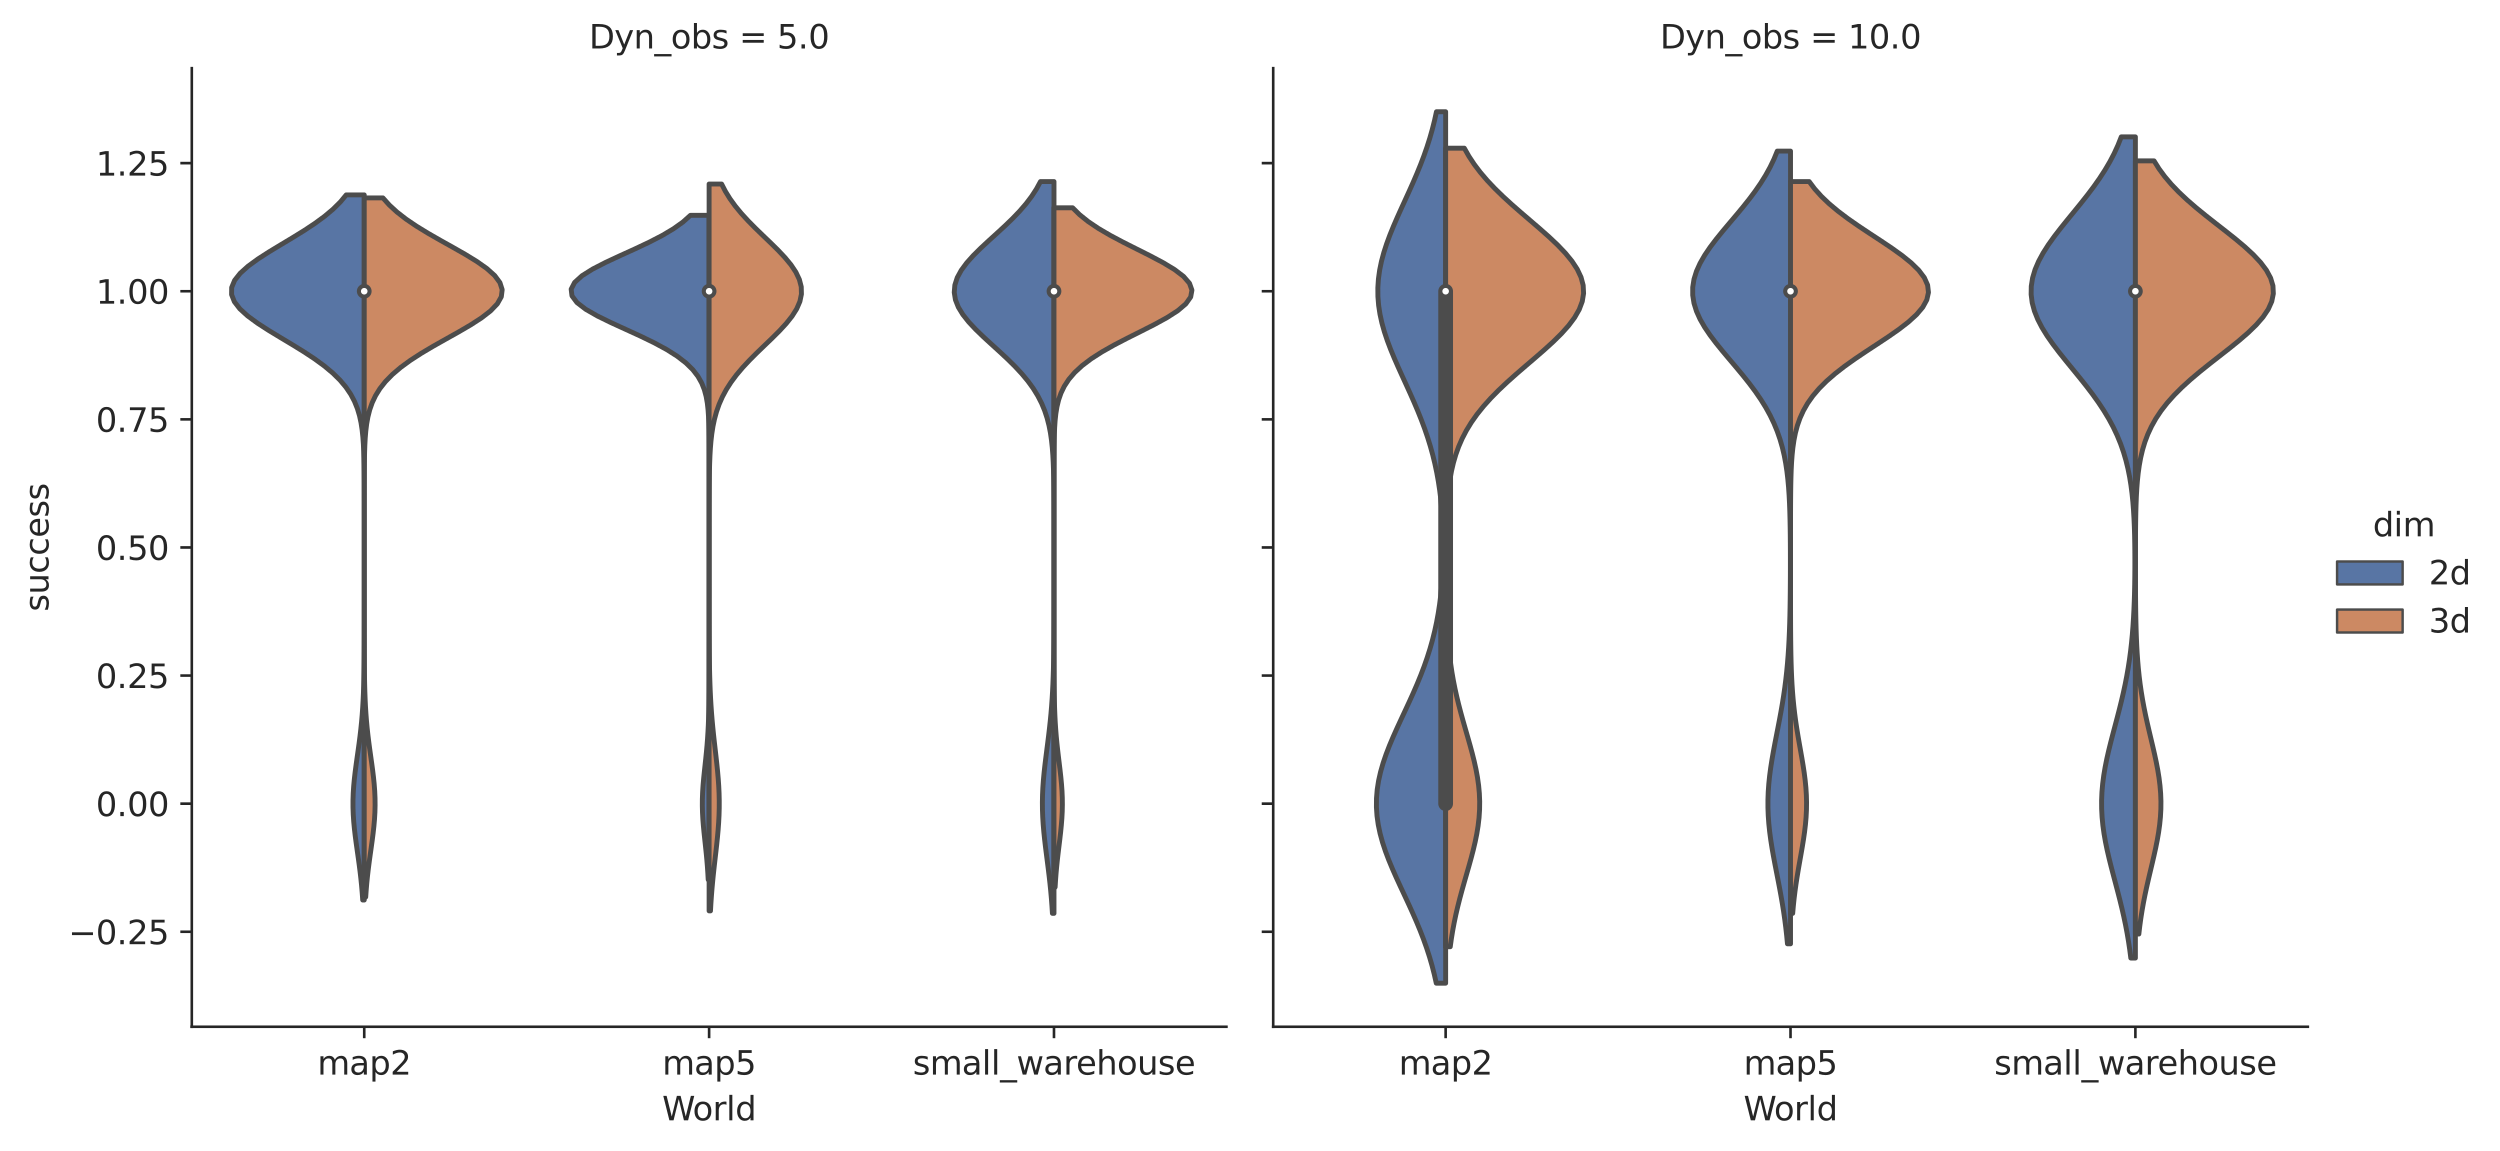 <?xml version="1.0" encoding="utf-8" standalone="no"?>
<!DOCTYPE svg PUBLIC "-//W3C//DTD SVG 1.1//EN"
  "http://www.w3.org/Graphics/SVG/1.1/DTD/svg11.dtd">
<svg xmlns:xlink="http://www.w3.org/1999/xlink" width="762.822pt" height="351.127pt" viewBox="0 0 762.822 351.127" xmlns="http://www.w3.org/2000/svg" version="1.1">
 <defs>
  <style type="text/css">*{stroke-linejoin: round; stroke-linecap: butt}</style>
 </defs>
 <g id="figure_1">
  <g id="patch_1">
   <path d="M 0 351.127 
L 762.822 351.127 
L 762.822 0 
L 0 0 
z
" style="fill: #ffffff"/>
  </g>
  <g id="axes_1">
   <g id="patch_2">
    <path d="M 58.523 313.292 
L 374.216 313.292 
L 374.216 20.798 
L 58.523 20.798 
z
" style="fill: #ffffff"/>
   </g>
   <g id="matplotlib.axis_1">
    <g id="xtick_1">
     <g id="line2d_1">
      <defs>
       <path id="m01dcb62ac1" d="M 0 0 
L 0 3.5 
" style="stroke: #262626; stroke-width: 0.8"/>
      </defs>
      <g>
       <use xlink:href="#m01dcb62ac1" x="111.139" y="313.292" style="fill: #262626; stroke: #262626; stroke-width: 0.8"/>
      </g>
     </g>
     <g id="text_1">
      <!-- map2 -->
      <g style="fill: #262626" transform="translate(96.849 327.891)scale(0.1 -0.1)">
       <defs>
        <path id="DejaVuSans-6d" d="M 3328 2828 
Q 3544 3216 3844 3400 
Q 4144 3584 4550 3584 
Q 5097 3584 5394 3201 
Q 5691 2819 5691 2113 
L 5691 0 
L 5113 0 
L 5113 2094 
Q 5113 2597 4934 2840 
Q 4756 3084 4391 3084 
Q 3944 3084 3684 2787 
Q 3425 2491 3425 1978 
L 3425 0 
L 2847 0 
L 2847 2094 
Q 2847 2600 2669 2842 
Q 2491 3084 2119 3084 
Q 1678 3084 1418 2786 
Q 1159 2488 1159 1978 
L 1159 0 
L 581 0 
L 581 3500 
L 1159 3500 
L 1159 2956 
Q 1356 3278 1631 3431 
Q 1906 3584 2284 3584 
Q 2666 3584 2933 3390 
Q 3200 3197 3328 2828 
z
" transform="scale(0.016)"/>
        <path id="DejaVuSans-61" d="M 2194 1759 
Q 1497 1759 1228 1600 
Q 959 1441 959 1056 
Q 959 750 1161 570 
Q 1363 391 1709 391 
Q 2188 391 2477 730 
Q 2766 1069 2766 1631 
L 2766 1759 
L 2194 1759 
z
M 3341 1997 
L 3341 0 
L 2766 0 
L 2766 531 
Q 2569 213 2275 61 
Q 1981 -91 1556 -91 
Q 1019 -91 701 211 
Q 384 513 384 1019 
Q 384 1609 779 1909 
Q 1175 2209 1959 2209 
L 2766 2209 
L 2766 2266 
Q 2766 2663 2505 2880 
Q 2244 3097 1772 3097 
Q 1472 3097 1187 3025 
Q 903 2953 641 2809 
L 641 3341 
Q 956 3463 1253 3523 
Q 1550 3584 1831 3584 
Q 2591 3584 2966 3190 
Q 3341 2797 3341 1997 
z
" transform="scale(0.016)"/>
        <path id="DejaVuSans-70" d="M 1159 525 
L 1159 -1331 
L 581 -1331 
L 581 3500 
L 1159 3500 
L 1159 2969 
Q 1341 3281 1617 3432 
Q 1894 3584 2278 3584 
Q 2916 3584 3314 3078 
Q 3713 2572 3713 1747 
Q 3713 922 3314 415 
Q 2916 -91 2278 -91 
Q 1894 -91 1617 61 
Q 1341 213 1159 525 
z
M 3116 1747 
Q 3116 2381 2855 2742 
Q 2594 3103 2138 3103 
Q 1681 3103 1420 2742 
Q 1159 2381 1159 1747 
Q 1159 1113 1420 752 
Q 1681 391 2138 391 
Q 2594 391 2855 752 
Q 3116 1113 3116 1747 
z
" transform="scale(0.016)"/>
        <path id="DejaVuSans-32" d="M 1228 531 
L 3431 531 
L 3431 0 
L 469 0 
L 469 531 
Q 828 903 1448 1529 
Q 2069 2156 2228 2338 
Q 2531 2678 2651 2914 
Q 2772 3150 2772 3378 
Q 2772 3750 2511 3984 
Q 2250 4219 1831 4219 
Q 1534 4219 1204 4116 
Q 875 4013 500 3803 
L 500 4441 
Q 881 4594 1212 4672 
Q 1544 4750 1819 4750 
Q 2544 4750 2975 4387 
Q 3406 4025 3406 3419 
Q 3406 3131 3298 2873 
Q 3191 2616 2906 2266 
Q 2828 2175 2409 1742 
Q 1991 1309 1228 531 
z
" transform="scale(0.016)"/>
       </defs>
       <use xlink:href="#DejaVuSans-6d"/>
       <use xlink:href="#DejaVuSans-61" x="97.412"/>
       <use xlink:href="#DejaVuSans-70" x="158.691"/>
       <use xlink:href="#DejaVuSans-32" x="222.168"/>
      </g>
     </g>
    </g>
    <g id="xtick_2">
     <g id="line2d_2">
      <g>
       <use xlink:href="#m01dcb62ac1" x="216.37" y="313.292" style="fill: #262626; stroke: #262626; stroke-width: 0.8"/>
      </g>
     </g>
     <g id="text_2">
      <!-- map5 -->
      <g style="fill: #262626" transform="translate(202.08 327.891)scale(0.1 -0.1)">
       <defs>
        <path id="DejaVuSans-35" d="M 691 4666 
L 3169 4666 
L 3169 4134 
L 1269 4134 
L 1269 2991 
Q 1406 3038 1543 3061 
Q 1681 3084 1819 3084 
Q 2600 3084 3056 2656 
Q 3513 2228 3513 1497 
Q 3513 744 3044 326 
Q 2575 -91 1722 -91 
Q 1428 -91 1123 -41 
Q 819 9 494 109 
L 494 744 
Q 775 591 1075 516 
Q 1375 441 1709 441 
Q 2250 441 2565 725 
Q 2881 1009 2881 1497 
Q 2881 1984 2565 2268 
Q 2250 2553 1709 2553 
Q 1456 2553 1204 2497 
Q 953 2441 691 2322 
L 691 4666 
z
" transform="scale(0.016)"/>
       </defs>
       <use xlink:href="#DejaVuSans-6d"/>
       <use xlink:href="#DejaVuSans-61" x="97.412"/>
       <use xlink:href="#DejaVuSans-70" x="158.691"/>
       <use xlink:href="#DejaVuSans-35" x="222.168"/>
      </g>
     </g>
    </g>
    <g id="xtick_3">
     <g id="line2d_3">
      <g>
       <use xlink:href="#m01dcb62ac1" x="321.601" y="313.292" style="fill: #262626; stroke: #262626; stroke-width: 0.8"/>
      </g>
     </g>
     <g id="text_3">
      <!-- small_warehouse -->
      <g style="fill: #262626" transform="translate(278.533 327.891)scale(0.1 -0.1)">
       <defs>
        <path id="DejaVuSans-73" d="M 2834 3397 
L 2834 2853 
Q 2591 2978 2328 3040 
Q 2066 3103 1784 3103 
Q 1356 3103 1142 2972 
Q 928 2841 928 2578 
Q 928 2378 1081 2264 
Q 1234 2150 1697 2047 
L 1894 2003 
Q 2506 1872 2764 1633 
Q 3022 1394 3022 966 
Q 3022 478 2636 193 
Q 2250 -91 1575 -91 
Q 1294 -91 989 -36 
Q 684 19 347 128 
L 347 722 
Q 666 556 975 473 
Q 1284 391 1588 391 
Q 1994 391 2212 530 
Q 2431 669 2431 922 
Q 2431 1156 2273 1281 
Q 2116 1406 1581 1522 
L 1381 1569 
Q 847 1681 609 1914 
Q 372 2147 372 2553 
Q 372 3047 722 3315 
Q 1072 3584 1716 3584 
Q 2034 3584 2315 3537 
Q 2597 3491 2834 3397 
z
" transform="scale(0.016)"/>
        <path id="DejaVuSans-6c" d="M 603 4863 
L 1178 4863 
L 1178 0 
L 603 0 
L 603 4863 
z
" transform="scale(0.016)"/>
        <path id="DejaVuSans-5f" d="M 3263 -1063 
L 3263 -1509 
L -63 -1509 
L -63 -1063 
L 3263 -1063 
z
" transform="scale(0.016)"/>
        <path id="DejaVuSans-77" d="M 269 3500 
L 844 3500 
L 1563 769 
L 2278 3500 
L 2956 3500 
L 3675 769 
L 4391 3500 
L 4966 3500 
L 4050 0 
L 3372 0 
L 2619 2869 
L 1863 0 
L 1184 0 
L 269 3500 
z
" transform="scale(0.016)"/>
        <path id="DejaVuSans-72" d="M 2631 2963 
Q 2534 3019 2420 3045 
Q 2306 3072 2169 3072 
Q 1681 3072 1420 2755 
Q 1159 2438 1159 1844 
L 1159 0 
L 581 0 
L 581 3500 
L 1159 3500 
L 1159 2956 
Q 1341 3275 1631 3429 
Q 1922 3584 2338 3584 
Q 2397 3584 2469 3576 
Q 2541 3569 2628 3553 
L 2631 2963 
z
" transform="scale(0.016)"/>
        <path id="DejaVuSans-65" d="M 3597 1894 
L 3597 1613 
L 953 1613 
Q 991 1019 1311 708 
Q 1631 397 2203 397 
Q 2534 397 2845 478 
Q 3156 559 3463 722 
L 3463 178 
Q 3153 47 2828 -22 
Q 2503 -91 2169 -91 
Q 1331 -91 842 396 
Q 353 884 353 1716 
Q 353 2575 817 3079 
Q 1281 3584 2069 3584 
Q 2775 3584 3186 3129 
Q 3597 2675 3597 1894 
z
M 3022 2063 
Q 3016 2534 2758 2815 
Q 2500 3097 2075 3097 
Q 1594 3097 1305 2825 
Q 1016 2553 972 2059 
L 3022 2063 
z
" transform="scale(0.016)"/>
        <path id="DejaVuSans-68" d="M 3513 2113 
L 3513 0 
L 2938 0 
L 2938 2094 
Q 2938 2591 2744 2837 
Q 2550 3084 2163 3084 
Q 1697 3084 1428 2787 
Q 1159 2491 1159 1978 
L 1159 0 
L 581 0 
L 581 4863 
L 1159 4863 
L 1159 2956 
Q 1366 3272 1645 3428 
Q 1925 3584 2291 3584 
Q 2894 3584 3203 3211 
Q 3513 2838 3513 2113 
z
" transform="scale(0.016)"/>
        <path id="DejaVuSans-6f" d="M 1959 3097 
Q 1497 3097 1228 2736 
Q 959 2375 959 1747 
Q 959 1119 1226 758 
Q 1494 397 1959 397 
Q 2419 397 2687 759 
Q 2956 1122 2956 1747 
Q 2956 2369 2687 2733 
Q 2419 3097 1959 3097 
z
M 1959 3584 
Q 2709 3584 3137 3096 
Q 3566 2609 3566 1747 
Q 3566 888 3137 398 
Q 2709 -91 1959 -91 
Q 1206 -91 779 398 
Q 353 888 353 1747 
Q 353 2609 779 3096 
Q 1206 3584 1959 3584 
z
" transform="scale(0.016)"/>
        <path id="DejaVuSans-75" d="M 544 1381 
L 544 3500 
L 1119 3500 
L 1119 1403 
Q 1119 906 1312 657 
Q 1506 409 1894 409 
Q 2359 409 2629 706 
Q 2900 1003 2900 1516 
L 2900 3500 
L 3475 3500 
L 3475 0 
L 2900 0 
L 2900 538 
Q 2691 219 2414 64 
Q 2138 -91 1772 -91 
Q 1169 -91 856 284 
Q 544 659 544 1381 
z
M 1991 3584 
L 1991 3584 
z
" transform="scale(0.016)"/>
       </defs>
       <use xlink:href="#DejaVuSans-73"/>
       <use xlink:href="#DejaVuSans-6d" x="52.1"/>
       <use xlink:href="#DejaVuSans-61" x="149.512"/>
       <use xlink:href="#DejaVuSans-6c" x="210.791"/>
       <use xlink:href="#DejaVuSans-6c" x="238.574"/>
       <use xlink:href="#DejaVuSans-5f" x="266.357"/>
       <use xlink:href="#DejaVuSans-77" x="316.357"/>
       <use xlink:href="#DejaVuSans-61" x="398.145"/>
       <use xlink:href="#DejaVuSans-72" x="459.424"/>
       <use xlink:href="#DejaVuSans-65" x="498.287"/>
       <use xlink:href="#DejaVuSans-68" x="559.811"/>
       <use xlink:href="#DejaVuSans-6f" x="623.189"/>
       <use xlink:href="#DejaVuSans-75" x="684.371"/>
       <use xlink:href="#DejaVuSans-73" x="747.75"/>
       <use xlink:href="#DejaVuSans-65" x="799.85"/>
      </g>
     </g>
    </g>
    <g id="text_4">
     <!-- World -->
     <g style="fill: #262626" transform="translate(202.042 341.847)scale(0.1 -0.1)">
      <defs>
       <path id="DejaVuSans-57" d="M 213 4666 
L 850 4666 
L 1831 722 
L 2809 4666 
L 3519 4666 
L 4500 722 
L 5478 4666 
L 6119 4666 
L 4947 0 
L 4153 0 
L 3169 4050 
L 2175 0 
L 1381 0 
L 213 4666 
z
" transform="scale(0.016)"/>
       <path id="DejaVuSans-64" d="M 2906 2969 
L 2906 4863 
L 3481 4863 
L 3481 0 
L 2906 0 
L 2906 525 
Q 2725 213 2448 61 
Q 2172 -91 1784 -91 
Q 1150 -91 751 415 
Q 353 922 353 1747 
Q 353 2572 751 3078 
Q 1150 3584 1784 3584 
Q 2172 3584 2448 3432 
Q 2725 3281 2906 2969 
z
M 947 1747 
Q 947 1113 1208 752 
Q 1469 391 1925 391 
Q 2381 391 2643 752 
Q 2906 1113 2906 1747 
Q 2906 2381 2643 2742 
Q 2381 3103 1925 3103 
Q 1469 3103 1208 2742 
Q 947 2381 947 1747 
z
" transform="scale(0.016)"/>
      </defs>
      <use xlink:href="#DejaVuSans-57"/>
      <use xlink:href="#DejaVuSans-6f" x="93.002"/>
      <use xlink:href="#DejaVuSans-72" x="154.184"/>
      <use xlink:href="#DejaVuSans-6c" x="195.297"/>
      <use xlink:href="#DejaVuSans-64" x="223.08"/>
     </g>
    </g>
   </g>
   <g id="matplotlib.axis_2">
    <g id="ytick_1">
     <g id="line2d_4">
      <defs>
       <path id="m8177469b3d" d="M 0 0 
L -3.5 0 
" style="stroke: #262626; stroke-width: 0.8"/>
      </defs>
      <g>
       <use xlink:href="#m8177469b3d" x="58.523" y="284.313" style="fill: #262626; stroke: #262626; stroke-width: 0.8"/>
      </g>
     </g>
     <g id="text_5">
      <!-- −0.25 -->
      <g style="fill: #262626" transform="translate(20.878 288.112)scale(0.1 -0.1)">
       <defs>
        <path id="DejaVuSans-2212" d="M 678 2272 
L 4684 2272 
L 4684 1741 
L 678 1741 
L 678 2272 
z
" transform="scale(0.016)"/>
        <path id="DejaVuSans-30" d="M 2034 4250 
Q 1547 4250 1301 3770 
Q 1056 3291 1056 2328 
Q 1056 1369 1301 889 
Q 1547 409 2034 409 
Q 2525 409 2770 889 
Q 3016 1369 3016 2328 
Q 3016 3291 2770 3770 
Q 2525 4250 2034 4250 
z
M 2034 4750 
Q 2819 4750 3233 4129 
Q 3647 3509 3647 2328 
Q 3647 1150 3233 529 
Q 2819 -91 2034 -91 
Q 1250 -91 836 529 
Q 422 1150 422 2328 
Q 422 3509 836 4129 
Q 1250 4750 2034 4750 
z
" transform="scale(0.016)"/>
        <path id="DejaVuSans-2e" d="M 684 794 
L 1344 794 
L 1344 0 
L 684 0 
L 684 794 
z
" transform="scale(0.016)"/>
       </defs>
       <use xlink:href="#DejaVuSans-2212"/>
       <use xlink:href="#DejaVuSans-30" x="83.789"/>
       <use xlink:href="#DejaVuSans-2e" x="147.412"/>
       <use xlink:href="#DejaVuSans-32" x="179.199"/>
       <use xlink:href="#DejaVuSans-35" x="242.822"/>
      </g>
     </g>
    </g>
    <g id="ytick_2">
     <g id="line2d_5">
      <g>
       <use xlink:href="#m8177469b3d" x="58.523" y="245.224" style="fill: #262626; stroke: #262626; stroke-width: 0.8"/>
      </g>
     </g>
     <g id="text_6">
      <!-- 0.00 -->
      <g style="fill: #262626" transform="translate(29.258 249.023)scale(0.1 -0.1)">
       <use xlink:href="#DejaVuSans-30"/>
       <use xlink:href="#DejaVuSans-2e" x="63.623"/>
       <use xlink:href="#DejaVuSans-30" x="95.41"/>
       <use xlink:href="#DejaVuSans-30" x="159.033"/>
      </g>
     </g>
    </g>
    <g id="ytick_3">
     <g id="line2d_6">
      <g>
       <use xlink:href="#m8177469b3d" x="58.523" y="206.135" style="fill: #262626; stroke: #262626; stroke-width: 0.8"/>
      </g>
     </g>
     <g id="text_7">
      <!-- 0.25 -->
      <g style="fill: #262626" transform="translate(29.258 209.934)scale(0.1 -0.1)">
       <use xlink:href="#DejaVuSans-30"/>
       <use xlink:href="#DejaVuSans-2e" x="63.623"/>
       <use xlink:href="#DejaVuSans-32" x="95.41"/>
       <use xlink:href="#DejaVuSans-35" x="159.033"/>
      </g>
     </g>
    </g>
    <g id="ytick_4">
     <g id="line2d_7">
      <g>
       <use xlink:href="#m8177469b3d" x="58.523" y="167.045" style="fill: #262626; stroke: #262626; stroke-width: 0.8"/>
      </g>
     </g>
     <g id="text_8">
      <!-- 0.50 -->
      <g style="fill: #262626" transform="translate(29.258 170.845)scale(0.1 -0.1)">
       <use xlink:href="#DejaVuSans-30"/>
       <use xlink:href="#DejaVuSans-2e" x="63.623"/>
       <use xlink:href="#DejaVuSans-35" x="95.41"/>
       <use xlink:href="#DejaVuSans-30" x="159.033"/>
      </g>
     </g>
    </g>
    <g id="ytick_5">
     <g id="line2d_8">
      <g>
       <use xlink:href="#m8177469b3d" x="58.523" y="127.956" style="fill: #262626; stroke: #262626; stroke-width: 0.8"/>
      </g>
     </g>
     <g id="text_9">
      <!-- 0.75 -->
      <g style="fill: #262626" transform="translate(29.258 131.755)scale(0.1 -0.1)">
       <defs>
        <path id="DejaVuSans-37" d="M 525 4666 
L 3525 4666 
L 3525 4397 
L 1831 0 
L 1172 0 
L 2766 4134 
L 525 4134 
L 525 4666 
z
" transform="scale(0.016)"/>
       </defs>
       <use xlink:href="#DejaVuSans-30"/>
       <use xlink:href="#DejaVuSans-2e" x="63.623"/>
       <use xlink:href="#DejaVuSans-37" x="95.41"/>
       <use xlink:href="#DejaVuSans-35" x="159.033"/>
      </g>
     </g>
    </g>
    <g id="ytick_6">
     <g id="line2d_9">
      <g>
       <use xlink:href="#m8177469b3d" x="58.523" y="88.867" style="fill: #262626; stroke: #262626; stroke-width: 0.8"/>
      </g>
     </g>
     <g id="text_10">
      <!-- 1.00 -->
      <g style="fill: #262626" transform="translate(29.258 92.666)scale(0.1 -0.1)">
       <defs>
        <path id="DejaVuSans-31" d="M 794 531 
L 1825 531 
L 1825 4091 
L 703 3866 
L 703 4441 
L 1819 4666 
L 2450 4666 
L 2450 531 
L 3481 531 
L 3481 0 
L 794 0 
L 794 531 
z
" transform="scale(0.016)"/>
       </defs>
       <use xlink:href="#DejaVuSans-31"/>
       <use xlink:href="#DejaVuSans-2e" x="63.623"/>
       <use xlink:href="#DejaVuSans-30" x="95.41"/>
       <use xlink:href="#DejaVuSans-30" x="159.033"/>
      </g>
     </g>
    </g>
    <g id="ytick_7">
     <g id="line2d_10">
      <g>
       <use xlink:href="#m8177469b3d" x="58.523" y="49.777" style="fill: #262626; stroke: #262626; stroke-width: 0.8"/>
      </g>
     </g>
     <g id="text_11">
      <!-- 1.25 -->
      <g style="fill: #262626" transform="translate(29.258 53.577)scale(0.1 -0.1)">
       <use xlink:href="#DejaVuSans-31"/>
       <use xlink:href="#DejaVuSans-2e" x="63.623"/>
       <use xlink:href="#DejaVuSans-32" x="95.41"/>
       <use xlink:href="#DejaVuSans-35" x="159.033"/>
      </g>
     </g>
    </g>
    <g id="text_12">
     <!-- success -->
     <g style="fill: #262626" transform="translate(14.798 186.603)rotate(-90)scale(0.1 -0.1)">
      <defs>
       <path id="DejaVuSans-63" d="M 3122 3366 
L 3122 2828 
Q 2878 2963 2633 3030 
Q 2388 3097 2138 3097 
Q 1578 3097 1268 2742 
Q 959 2388 959 1747 
Q 959 1106 1268 751 
Q 1578 397 2138 397 
Q 2388 397 2633 464 
Q 2878 531 3122 666 
L 3122 134 
Q 2881 22 2623 -34 
Q 2366 -91 2075 -91 
Q 1284 -91 818 406 
Q 353 903 353 1747 
Q 353 2603 823 3093 
Q 1294 3584 2113 3584 
Q 2378 3584 2631 3529 
Q 2884 3475 3122 3366 
z
" transform="scale(0.016)"/>
      </defs>
      <use xlink:href="#DejaVuSans-73"/>
      <use xlink:href="#DejaVuSans-75" x="52.1"/>
      <use xlink:href="#DejaVuSans-63" x="115.479"/>
      <use xlink:href="#DejaVuSans-63" x="170.459"/>
      <use xlink:href="#DejaVuSans-65" x="225.439"/>
      <use xlink:href="#DejaVuSans-73" x="286.963"/>
      <use xlink:href="#DejaVuSans-73" x="339.062"/>
     </g>
    </g>
   </g>
   <g id="patch_3">
    <path d="M 111.139 245.224 
L 111.139 245.224 
L 111.139 245.224 
L 111.139 245.224 
z
" clip-path="url(#pa61a82eb86)" style="fill: #5875a4; stroke: #4c4c4c; stroke-width: 0.75; stroke-linejoin: miter"/>
   </g>
   <g id="PolyCollection_1">
    <defs>
     <path id="mc3743bd91f" d="M 111.139 -76.502 
L 110.674 -76.502 
L 110.52 -78.676 
L 110.334 -80.849 
L 110.115 -83.022 
L 109.864 -85.196 
L 109.586 -87.369 
L 109.288 -89.542 
L 108.981 -91.716 
L 108.677 -93.889 
L 108.391 -96.062 
L 108.138 -98.235 
L 107.932 -100.409 
L 107.787 -102.582 
L 107.711 -104.755 
L 107.709 -106.929 
L 107.781 -109.102 
L 107.923 -111.275 
L 108.125 -113.449 
L 108.376 -115.622 
L 108.66 -117.795 
L 108.963 -119.969 
L 109.271 -122.142 
L 109.57 -124.315 
L 109.849 -126.489 
L 110.102 -128.662 
L 110.323 -130.835 
L 110.511 -133.008 
L 110.666 -135.182 
L 110.79 -137.355 
L 110.888 -139.528 
L 110.962 -141.702 
L 111.017 -143.875 
L 111.056 -146.048 
L 111.084 -148.222 
L 111.104 -150.395 
L 111.117 -152.568 
L 111.125 -154.742 
L 111.131 -156.915 
L 111.134 -159.088 
L 111.136 -161.261 
L 111.137 -163.435 
L 111.138 -165.608 
L 111.138 -167.781 
L 111.139 -169.955 
L 111.139 -172.128 
L 111.139 -174.301 
L 111.139 -176.475 
L 111.139 -178.648 
L 111.139 -180.821 
L 111.139 -182.995 
L 111.139 -185.168 
L 111.139 -187.341 
L 111.139 -189.515 
L 111.138 -191.688 
L 111.138 -193.861 
L 111.137 -196.034 
L 111.136 -198.208 
L 111.133 -200.381 
L 111.128 -202.554 
L 111.12 -204.728 
L 111.105 -206.901 
L 111.081 -209.074 
L 111.04 -211.248 
L 110.976 -213.421 
L 110.876 -215.594 
L 110.723 -217.768 
L 110.495 -219.941 
L 110.165 -222.114 
L 109.696 -224.288 
L 109.048 -226.461 
L 108.174 -228.634 
L 107.026 -230.807 
L 105.557 -232.981 
L 103.727 -235.154 
L 101.51 -237.327 
L 98.9 -239.501 
L 95.92 -241.674 
L 92.622 -243.847 
L 89.097 -246.021 
L 85.469 -248.194 
L 81.89 -250.367 
L 78.532 -252.541 
L 75.574 -254.714 
L 73.187 -256.887 
L 71.516 -259.06 
L 70.665 -261.234 
L 70.689 -263.407 
L 71.588 -265.58 
L 73.303 -267.754 
L 75.726 -269.927 
L 78.71 -272.1 
L 82.085 -274.274 
L 85.672 -276.447 
L 89.298 -278.62 
L 92.813 -280.794 
L 96.095 -282.967 
L 99.056 -285.14 
L 101.644 -287.314 
L 103.839 -289.487 
L 105.648 -291.66 
L 111.139 -291.66 
L 111.139 -291.66 
L 111.139 -289.487 
L 111.139 -287.314 
L 111.139 -285.14 
L 111.139 -282.967 
L 111.139 -280.794 
L 111.139 -278.62 
L 111.139 -276.447 
L 111.139 -274.274 
L 111.139 -272.1 
L 111.139 -269.927 
L 111.139 -267.754 
L 111.139 -265.58 
L 111.139 -263.407 
L 111.139 -261.234 
L 111.139 -259.06 
L 111.139 -256.887 
L 111.139 -254.714 
L 111.139 -252.541 
L 111.139 -250.367 
L 111.139 -248.194 
L 111.139 -246.021 
L 111.139 -243.847 
L 111.139 -241.674 
L 111.139 -239.501 
L 111.139 -237.327 
L 111.139 -235.154 
L 111.139 -232.981 
L 111.139 -230.807 
L 111.139 -228.634 
L 111.139 -226.461 
L 111.139 -224.288 
L 111.139 -222.114 
L 111.139 -219.941 
L 111.139 -217.768 
L 111.139 -215.594 
L 111.139 -213.421 
L 111.139 -211.248 
L 111.139 -209.074 
L 111.139 -206.901 
L 111.139 -204.728 
L 111.139 -202.554 
L 111.139 -200.381 
L 111.139 -198.208 
L 111.139 -196.034 
L 111.139 -193.861 
L 111.139 -191.688 
L 111.139 -189.515 
L 111.139 -187.341 
L 111.139 -185.168 
L 111.139 -182.995 
L 111.139 -180.821 
L 111.139 -178.648 
L 111.139 -176.475 
L 111.139 -174.301 
L 111.139 -172.128 
L 111.139 -169.955 
L 111.139 -167.781 
L 111.139 -165.608 
L 111.139 -163.435 
L 111.139 -161.261 
L 111.139 -159.088 
L 111.139 -156.915 
L 111.139 -154.742 
L 111.139 -152.568 
L 111.139 -150.395 
L 111.139 -148.222 
L 111.139 -146.048 
L 111.139 -143.875 
L 111.139 -141.702 
L 111.139 -139.528 
L 111.139 -137.355 
L 111.139 -135.182 
L 111.139 -133.008 
L 111.139 -130.835 
L 111.139 -128.662 
L 111.139 -126.489 
L 111.139 -124.315 
L 111.139 -122.142 
L 111.139 -119.969 
L 111.139 -117.795 
L 111.139 -115.622 
L 111.139 -113.449 
L 111.139 -111.275 
L 111.139 -109.102 
L 111.139 -106.929 
L 111.139 -104.755 
L 111.139 -102.582 
L 111.139 -100.409 
L 111.139 -98.235 
L 111.139 -96.062 
L 111.139 -93.889 
L 111.139 -91.716 
L 111.139 -89.542 
L 111.139 -87.369 
L 111.139 -85.196 
L 111.139 -83.022 
L 111.139 -80.849 
L 111.139 -78.676 
L 111.139 -76.502 
z
" style="stroke: #4c4c4c; stroke-width: 1.5"/>
    </defs>
    <g clip-path="url(#pa61a82eb86)">
     <use xlink:href="#mc3743bd91f" x="0" y="351.127" style="fill: #5875a4; stroke: #4c4c4c; stroke-width: 1.5"/>
    </g>
   </g>
   <g id="patch_4">
    <path d="M 111.139 245.224 
L 111.139 245.224 
L 111.139 245.224 
L 111.139 245.224 
z
" clip-path="url(#pa61a82eb86)" style="fill: #cc8963; stroke: #4c4c4c; stroke-width: 0.75; stroke-linejoin: miter"/>
   </g>
   <g id="PolyCollection_2">
    <defs>
     <path id="m53ea446c9c" d="M 111.587 -77.419 
L 111.139 -77.419 
L 111.139 -79.574 
L 111.139 -81.729 
L 111.139 -83.884 
L 111.139 -86.038 
L 111.139 -88.193 
L 111.139 -90.348 
L 111.139 -92.503 
L 111.139 -94.657 
L 111.139 -96.812 
L 111.139 -98.967 
L 111.139 -101.122 
L 111.139 -103.277 
L 111.139 -105.431 
L 111.139 -107.586 
L 111.139 -109.741 
L 111.139 -111.896 
L 111.139 -114.051 
L 111.139 -116.205 
L 111.139 -118.36 
L 111.139 -120.515 
L 111.139 -122.67 
L 111.139 -124.825 
L 111.139 -126.979 
L 111.139 -129.134 
L 111.139 -131.289 
L 111.139 -133.444 
L 111.139 -135.598 
L 111.139 -137.753 
L 111.139 -139.908 
L 111.139 -142.063 
L 111.139 -144.218 
L 111.139 -146.372 
L 111.139 -148.527 
L 111.139 -150.682 
L 111.139 -152.837 
L 111.139 -154.992 
L 111.139 -157.146 
L 111.139 -159.301 
L 111.139 -161.456 
L 111.139 -163.611 
L 111.139 -165.766 
L 111.139 -167.92 
L 111.139 -170.075 
L 111.139 -172.23 
L 111.139 -174.385 
L 111.139 -176.539 
L 111.139 -178.694 
L 111.139 -180.849 
L 111.139 -183.004 
L 111.139 -185.159 
L 111.139 -187.313 
L 111.139 -189.468 
L 111.139 -191.623 
L 111.139 -193.778 
L 111.139 -195.933 
L 111.139 -198.087 
L 111.139 -200.242 
L 111.139 -202.397 
L 111.139 -204.552 
L 111.139 -206.707 
L 111.139 -208.861 
L 111.139 -211.016 
L 111.139 -213.171 
L 111.139 -215.326 
L 111.139 -217.48 
L 111.139 -219.635 
L 111.139 -221.79 
L 111.139 -223.945 
L 111.139 -226.1 
L 111.139 -228.254 
L 111.139 -230.409 
L 111.139 -232.564 
L 111.139 -234.719 
L 111.139 -236.874 
L 111.139 -239.028 
L 111.139 -241.183 
L 111.139 -243.338 
L 111.139 -245.493 
L 111.139 -247.648 
L 111.139 -249.802 
L 111.139 -251.957 
L 111.139 -254.112 
L 111.139 -256.267 
L 111.139 -258.422 
L 111.139 -260.576 
L 111.139 -262.731 
L 111.139 -264.886 
L 111.139 -267.041 
L 111.139 -269.195 
L 111.139 -271.35 
L 111.139 -273.505 
L 111.139 -275.66 
L 111.139 -277.815 
L 111.139 -279.969 
L 111.139 -282.124 
L 111.139 -284.279 
L 111.139 -286.434 
L 111.139 -288.589 
L 111.139 -290.743 
L 116.839 -290.743 
L 116.839 -290.743 
L 118.765 -288.589 
L 121.111 -286.434 
L 123.885 -284.279 
L 127.061 -282.124 
L 130.578 -279.969 
L 134.335 -277.815 
L 138.191 -275.66 
L 141.975 -273.505 
L 145.492 -271.35 
L 148.545 -269.195 
L 150.947 -267.041 
L 152.544 -264.886 
L 153.231 -262.731 
L 152.961 -260.576 
L 151.752 -258.422 
L 149.686 -256.267 
L 146.896 -254.112 
L 143.558 -251.957 
L 139.866 -249.802 
L 136.019 -247.648 
L 132.199 -245.493 
L 128.562 -243.338 
L 125.227 -241.183 
L 122.273 -239.028 
L 119.739 -236.874 
L 117.631 -234.719 
L 115.929 -232.564 
L 114.593 -230.409 
L 113.574 -228.254 
L 112.816 -226.1 
L 112.268 -223.945 
L 111.882 -221.79 
L 111.617 -219.635 
L 111.439 -217.48 
L 111.323 -215.326 
L 111.25 -213.171 
L 111.204 -211.016 
L 111.176 -208.861 
L 111.16 -206.707 
L 111.15 -204.552 
L 111.145 -202.397 
L 111.142 -200.242 
L 111.141 -198.087 
L 111.14 -195.933 
L 111.139 -193.778 
L 111.139 -191.623 
L 111.139 -189.468 
L 111.139 -187.313 
L 111.139 -185.159 
L 111.139 -183.004 
L 111.139 -180.849 
L 111.139 -178.694 
L 111.139 -176.539 
L 111.139 -174.385 
L 111.139 -172.23 
L 111.139 -170.075 
L 111.139 -167.92 
L 111.139 -165.766 
L 111.14 -163.611 
L 111.141 -161.456 
L 111.142 -159.301 
L 111.144 -157.146 
L 111.148 -154.992 
L 111.153 -152.837 
L 111.163 -150.682 
L 111.176 -148.527 
L 111.197 -146.372 
L 111.228 -144.218 
L 111.271 -142.063 
L 111.33 -139.908 
L 111.411 -137.753 
L 111.516 -135.598 
L 111.65 -133.444 
L 111.815 -131.289 
L 112.015 -129.134 
L 112.247 -126.979 
L 112.509 -124.825 
L 112.795 -122.67 
L 113.096 -120.515 
L 113.398 -118.36 
L 113.689 -116.205 
L 113.951 -114.051 
L 114.171 -111.896 
L 114.333 -109.741 
L 114.428 -107.586 
L 114.45 -105.431 
L 114.396 -103.277 
L 114.27 -101.122 
L 114.081 -98.967 
L 113.841 -96.812 
L 113.564 -94.657 
L 113.267 -92.503 
L 112.963 -90.348 
L 112.668 -88.193 
L 112.391 -86.038 
L 112.141 -83.884 
L 111.923 -81.729 
L 111.739 -79.574 
L 111.587 -77.419 
z
" style="stroke: #4c4c4c; stroke-width: 1.5"/>
    </defs>
    <g clip-path="url(#pa61a82eb86)">
     <use xlink:href="#m53ea446c9c" x="0" y="351.127" style="fill: #cc8963; stroke: #4c4c4c; stroke-width: 1.5"/>
    </g>
   </g>
   <g id="PolyCollection_3">
    <defs>
     <path id="m447b66fe12" d="M 216.37 -82.747 
L 216.089 -82.747 
L 215.976 -84.794 
L 215.835 -86.841 
L 215.666 -88.888 
L 215.471 -90.935 
L 215.257 -92.982 
L 215.036 -95.03 
L 214.819 -97.077 
L 214.623 -99.124 
L 214.463 -101.171 
L 214.352 -103.218 
L 214.3 -105.265 
L 214.312 -107.313 
L 214.387 -109.36 
L 214.518 -111.407 
L 214.694 -113.454 
L 214.899 -115.501 
L 215.12 -117.548 
L 215.34 -119.596 
L 215.547 -121.643 
L 215.733 -123.69 
L 215.892 -125.737 
L 216.022 -127.784 
L 216.125 -129.831 
L 216.202 -131.879 
L 216.259 -133.926 
L 216.299 -135.973 
L 216.326 -138.02 
L 216.343 -140.067 
L 216.354 -142.114 
L 216.361 -144.162 
L 216.365 -146.209 
L 216.367 -148.256 
L 216.368 -150.303 
L 216.369 -152.35 
L 216.369 -154.397 
L 216.37 -156.445 
L 216.37 -158.492 
L 216.37 -160.539 
L 216.37 -162.586 
L 216.37 -164.633 
L 216.37 -166.68 
L 216.37 -168.728 
L 216.37 -170.775 
L 216.37 -172.822 
L 216.37 -174.869 
L 216.37 -176.916 
L 216.37 -178.963 
L 216.37 -181.011 
L 216.37 -183.058 
L 216.37 -185.105 
L 216.37 -187.152 
L 216.37 -189.199 
L 216.37 -191.246 
L 216.37 -193.293 
L 216.37 -195.341 
L 216.37 -197.388 
L 216.37 -199.435 
L 216.37 -201.482 
L 216.37 -203.529 
L 216.37 -205.576 
L 216.369 -207.624 
L 216.368 -209.671 
L 216.367 -211.718 
L 216.363 -213.765 
L 216.356 -215.812 
L 216.343 -217.859 
L 216.317 -219.907 
L 216.271 -221.954 
L 216.19 -224.001 
L 216.053 -226.048 
L 215.828 -228.095 
L 215.47 -230.142 
L 214.924 -232.19 
L 214.117 -234.237 
L 212.967 -236.284 
L 211.388 -238.331 
L 209.302 -240.378 
L 206.651 -242.425 
L 203.417 -244.473 
L 199.638 -246.52 
L 195.422 -248.567 
L 190.95 -250.614 
L 186.473 -252.661 
L 182.29 -254.708 
L 178.718 -256.756 
L 176.051 -258.803 
L 174.525 -260.85 
L 174.277 -262.897 
L 175.332 -264.944 
L 177.591 -266.991 
L 180.854 -269.039 
L 184.843 -271.086 
L 189.246 -273.133 
L 193.752 -275.18 
L 198.09 -277.227 
L 202.051 -279.274 
L 205.499 -281.322 
L 208.37 -283.369 
L 210.665 -285.416 
L 216.37 -285.416 
L 216.37 -285.416 
L 216.37 -283.369 
L 216.37 -281.322 
L 216.37 -279.274 
L 216.37 -277.227 
L 216.37 -275.18 
L 216.37 -273.133 
L 216.37 -271.086 
L 216.37 -269.039 
L 216.37 -266.991 
L 216.37 -264.944 
L 216.37 -262.897 
L 216.37 -260.85 
L 216.37 -258.803 
L 216.37 -256.756 
L 216.37 -254.708 
L 216.37 -252.661 
L 216.37 -250.614 
L 216.37 -248.567 
L 216.37 -246.52 
L 216.37 -244.473 
L 216.37 -242.425 
L 216.37 -240.378 
L 216.37 -238.331 
L 216.37 -236.284 
L 216.37 -234.237 
L 216.37 -232.19 
L 216.37 -230.142 
L 216.37 -228.095 
L 216.37 -226.048 
L 216.37 -224.001 
L 216.37 -221.954 
L 216.37 -219.907 
L 216.37 -217.859 
L 216.37 -215.812 
L 216.37 -213.765 
L 216.37 -211.718 
L 216.37 -209.671 
L 216.37 -207.624 
L 216.37 -205.576 
L 216.37 -203.529 
L 216.37 -201.482 
L 216.37 -199.435 
L 216.37 -197.388 
L 216.37 -195.341 
L 216.37 -193.293 
L 216.37 -191.246 
L 216.37 -189.199 
L 216.37 -187.152 
L 216.37 -185.105 
L 216.37 -183.058 
L 216.37 -181.011 
L 216.37 -178.963 
L 216.37 -176.916 
L 216.37 -174.869 
L 216.37 -172.822 
L 216.37 -170.775 
L 216.37 -168.728 
L 216.37 -166.68 
L 216.37 -164.633 
L 216.37 -162.586 
L 216.37 -160.539 
L 216.37 -158.492 
L 216.37 -156.445 
L 216.37 -154.397 
L 216.37 -152.35 
L 216.37 -150.303 
L 216.37 -148.256 
L 216.37 -146.209 
L 216.37 -144.162 
L 216.37 -142.114 
L 216.37 -140.067 
L 216.37 -138.02 
L 216.37 -135.973 
L 216.37 -133.926 
L 216.37 -131.879 
L 216.37 -129.831 
L 216.37 -127.784 
L 216.37 -125.737 
L 216.37 -123.69 
L 216.37 -121.643 
L 216.37 -119.596 
L 216.37 -117.548 
L 216.37 -115.501 
L 216.37 -113.454 
L 216.37 -111.407 
L 216.37 -109.36 
L 216.37 -107.313 
L 216.37 -105.265 
L 216.37 -103.218 
L 216.37 -101.171 
L 216.37 -99.124 
L 216.37 -97.077 
L 216.37 -95.03 
L 216.37 -92.982 
L 216.37 -90.935 
L 216.37 -88.888 
L 216.37 -86.841 
L 216.37 -84.794 
L 216.37 -82.747 
z
" style="stroke: #4c4c4c; stroke-width: 1.5"/>
    </defs>
    <g clip-path="url(#pa61a82eb86)">
     <use xlink:href="#m447b66fe12" x="0" y="351.127" style="fill: #5875a4; stroke: #4c4c4c; stroke-width: 1.5"/>
    </g>
   </g>
   <g id="PolyCollection_4">
    <defs>
     <path id="ma86146239d" d="M 216.789 -73.19 
L 216.37 -73.19 
L 216.37 -75.43 
L 216.37 -77.67 
L 216.37 -79.91 
L 216.37 -82.151 
L 216.37 -84.391 
L 216.37 -86.631 
L 216.37 -88.871 
L 216.37 -91.112 
L 216.37 -93.352 
L 216.37 -95.592 
L 216.37 -97.832 
L 216.37 -100.073 
L 216.37 -102.313 
L 216.37 -104.553 
L 216.37 -106.793 
L 216.37 -109.033 
L 216.37 -111.274 
L 216.37 -113.514 
L 216.37 -115.754 
L 216.37 -117.994 
L 216.37 -120.235 
L 216.37 -122.475 
L 216.37 -124.715 
L 216.37 -126.955 
L 216.37 -129.196 
L 216.37 -131.436 
L 216.37 -133.676 
L 216.37 -135.916 
L 216.37 -138.156 
L 216.37 -140.397 
L 216.37 -142.637 
L 216.37 -144.877 
L 216.37 -147.117 
L 216.37 -149.358 
L 216.37 -151.598 
L 216.37 -153.838 
L 216.37 -156.078 
L 216.37 -158.319 
L 216.37 -160.559 
L 216.37 -162.799 
L 216.37 -165.039 
L 216.37 -167.28 
L 216.37 -169.52 
L 216.37 -171.76 
L 216.37 -174 
L 216.37 -176.24 
L 216.37 -178.481 
L 216.37 -180.721 
L 216.37 -182.961 
L 216.37 -185.201 
L 216.37 -187.442 
L 216.37 -189.682 
L 216.37 -191.922 
L 216.37 -194.162 
L 216.37 -196.403 
L 216.37 -198.643 
L 216.37 -200.883 
L 216.37 -203.123 
L 216.37 -205.363 
L 216.37 -207.604 
L 216.37 -209.844 
L 216.37 -212.084 
L 216.37 -214.324 
L 216.37 -216.565 
L 216.37 -218.805 
L 216.37 -221.045 
L 216.37 -223.285 
L 216.37 -225.526 
L 216.37 -227.766 
L 216.37 -230.006 
L 216.37 -232.246 
L 216.37 -234.486 
L 216.37 -236.727 
L 216.37 -238.967 
L 216.37 -241.207 
L 216.37 -243.447 
L 216.37 -245.688 
L 216.37 -247.928 
L 216.37 -250.168 
L 216.37 -252.408 
L 216.37 -254.649 
L 216.37 -256.889 
L 216.37 -259.129 
L 216.37 -261.369 
L 216.37 -263.61 
L 216.37 -265.85 
L 216.37 -268.09 
L 216.37 -270.33 
L 216.37 -272.57 
L 216.37 -274.811 
L 216.37 -277.051 
L 216.37 -279.291 
L 216.37 -281.531 
L 216.37 -283.772 
L 216.37 -286.012 
L 216.37 -288.252 
L 216.37 -290.492 
L 216.37 -292.733 
L 216.37 -294.973 
L 220.188 -294.973 
L 220.188 -294.973 
L 221.344 -292.733 
L 222.73 -290.492 
L 224.351 -288.252 
L 226.199 -286.012 
L 228.249 -283.772 
L 230.461 -281.531 
L 232.774 -279.291 
L 235.112 -277.051 
L 237.386 -274.811 
L 239.497 -272.57 
L 241.347 -270.33 
L 242.843 -268.09 
L 243.908 -265.85 
L 244.484 -263.61 
L 244.538 -261.369 
L 244.068 -259.129 
L 243.099 -256.889 
L 241.685 -254.649 
L 239.9 -252.408 
L 237.835 -250.168 
L 235.587 -247.928 
L 233.254 -245.688 
L 230.929 -243.447 
L 228.691 -241.207 
L 226.603 -238.967 
L 224.711 -236.727 
L 223.043 -234.486 
L 221.609 -232.246 
L 220.407 -230.006 
L 219.422 -227.766 
L 218.635 -225.526 
L 218.02 -223.285 
L 217.549 -221.045 
L 217.197 -218.805 
L 216.939 -216.565 
L 216.755 -214.324 
L 216.625 -212.084 
L 216.536 -209.844 
L 216.476 -207.604 
L 216.436 -205.363 
L 216.411 -203.123 
L 216.395 -200.883 
L 216.384 -198.643 
L 216.378 -196.403 
L 216.375 -194.162 
L 216.373 -191.922 
L 216.371 -189.682 
L 216.371 -187.442 
L 216.37 -185.201 
L 216.37 -182.961 
L 216.37 -180.721 
L 216.37 -178.481 
L 216.37 -176.24 
L 216.37 -174 
L 216.371 -171.76 
L 216.371 -169.52 
L 216.373 -167.28 
L 216.374 -165.039 
L 216.377 -162.799 
L 216.381 -160.559 
L 216.388 -158.319 
L 216.398 -156.078 
L 216.412 -153.838 
L 216.432 -151.598 
L 216.461 -149.358 
L 216.499 -147.117 
L 216.551 -144.877 
L 216.619 -142.637 
L 216.705 -140.397 
L 216.813 -138.156 
L 216.945 -135.916 
L 217.103 -133.676 
L 217.286 -131.436 
L 217.494 -129.196 
L 217.723 -126.955 
L 217.969 -124.715 
L 218.224 -122.475 
L 218.48 -120.235 
L 218.727 -117.994 
L 218.954 -115.754 
L 219.15 -113.514 
L 219.305 -111.274 
L 219.412 -109.033 
L 219.463 -106.793 
L 219.457 -104.553 
L 219.394 -102.313 
L 219.277 -100.073 
L 219.113 -97.832 
L 218.91 -95.592 
L 218.678 -93.352 
L 218.428 -91.112 
L 218.171 -88.871 
L 217.917 -86.631 
L 217.674 -84.391 
L 217.449 -82.151 
L 217.246 -79.91 
L 217.068 -77.67 
L 216.916 -75.43 
L 216.789 -73.19 
z
" style="stroke: #4c4c4c; stroke-width: 1.5"/>
    </defs>
    <g clip-path="url(#pa61a82eb86)">
     <use xlink:href="#ma86146239d" x="0" y="351.127" style="fill: #cc8963; stroke: #4c4c4c; stroke-width: 1.5"/>
    </g>
   </g>
   <g id="PolyCollection_5">
    <defs>
     <path id="mc9d3a8679f" d="M 321.601 -72.437 
L 321.122 -72.437 
L 320.979 -74.692 
L 320.809 -76.948 
L 320.61 -79.203 
L 320.383 -81.459 
L 320.131 -83.714 
L 319.86 -85.97 
L 319.575 -88.225 
L 319.286 -90.481 
L 319.003 -92.736 
L 318.739 -94.991 
L 318.504 -97.247 
L 318.311 -99.502 
L 318.168 -101.758 
L 318.084 -104.013 
L 318.062 -106.269 
L 318.104 -108.524 
L 318.208 -110.779 
L 318.368 -113.035 
L 318.576 -115.29 
L 318.822 -117.546 
L 319.094 -119.801 
L 319.38 -122.057 
L 319.668 -124.312 
L 319.95 -126.568 
L 320.215 -128.823 
L 320.459 -131.078 
L 320.677 -133.334 
L 320.867 -135.589 
L 321.028 -137.845 
L 321.162 -140.1 
L 321.271 -142.356 
L 321.357 -144.611 
L 321.424 -146.867 
L 321.475 -149.122 
L 321.513 -151.377 
L 321.54 -153.633 
L 321.56 -155.888 
L 321.574 -158.144 
L 321.583 -160.399 
L 321.589 -162.655 
L 321.594 -164.91 
L 321.596 -167.165 
L 321.598 -169.421 
L 321.599 -171.676 
L 321.6 -173.932 
L 321.6 -176.187 
L 321.6 -178.443 
L 321.6 -180.698 
L 321.6 -182.954 
L 321.6 -185.209 
L 321.599 -187.464 
L 321.598 -189.72 
L 321.596 -191.975 
L 321.593 -194.231 
L 321.587 -196.486 
L 321.578 -198.742 
L 321.563 -200.997 
L 321.54 -203.252 
L 321.504 -205.508 
L 321.449 -207.763 
L 321.368 -210.019 
L 321.249 -212.274 
L 321.08 -214.53 
L 320.843 -216.785 
L 320.517 -219.041 
L 320.08 -221.296 
L 319.505 -223.551 
L 318.764 -225.807 
L 317.83 -228.062 
L 316.679 -230.318 
L 315.292 -232.573 
L 313.66 -234.829 
L 311.786 -237.084 
L 309.688 -239.339 
L 307.401 -241.595 
L 304.981 -243.85 
L 302.499 -246.106 
L 300.041 -248.361 
L 297.705 -250.617 
L 295.592 -252.872 
L 293.803 -255.128 
L 292.425 -257.383 
L 291.531 -259.638 
L 291.167 -261.894 
L 291.353 -264.149 
L 292.079 -266.405 
L 293.307 -268.66 
L 294.972 -270.916 
L 296.99 -273.171 
L 299.265 -275.427 
L 301.694 -277.682 
L 304.179 -279.937 
L 306.628 -282.193 
L 308.964 -284.448 
L 311.128 -286.704 
L 313.078 -288.959 
L 314.789 -291.215 
L 316.255 -293.47 
L 317.481 -295.725 
L 321.601 -295.725 
L 321.601 -295.725 
L 321.601 -293.47 
L 321.601 -291.215 
L 321.601 -288.959 
L 321.601 -286.704 
L 321.601 -284.448 
L 321.601 -282.193 
L 321.601 -279.937 
L 321.601 -277.682 
L 321.601 -275.427 
L 321.601 -273.171 
L 321.601 -270.916 
L 321.601 -268.66 
L 321.601 -266.405 
L 321.601 -264.149 
L 321.601 -261.894 
L 321.601 -259.638 
L 321.601 -257.383 
L 321.601 -255.128 
L 321.601 -252.872 
L 321.601 -250.617 
L 321.601 -248.361 
L 321.601 -246.106 
L 321.601 -243.85 
L 321.601 -241.595 
L 321.601 -239.339 
L 321.601 -237.084 
L 321.601 -234.829 
L 321.601 -232.573 
L 321.601 -230.318 
L 321.601 -228.062 
L 321.601 -225.807 
L 321.601 -223.551 
L 321.601 -221.296 
L 321.601 -219.041 
L 321.601 -216.785 
L 321.601 -214.53 
L 321.601 -212.274 
L 321.601 -210.019 
L 321.601 -207.763 
L 321.601 -205.508 
L 321.601 -203.252 
L 321.601 -200.997 
L 321.601 -198.742 
L 321.601 -196.486 
L 321.601 -194.231 
L 321.601 -191.975 
L 321.601 -189.72 
L 321.601 -187.464 
L 321.601 -185.209 
L 321.601 -182.954 
L 321.601 -180.698 
L 321.601 -178.443 
L 321.601 -176.187 
L 321.601 -173.932 
L 321.601 -171.676 
L 321.601 -169.421 
L 321.601 -167.165 
L 321.601 -164.91 
L 321.601 -162.655 
L 321.601 -160.399 
L 321.601 -158.144 
L 321.601 -155.888 
L 321.601 -153.633 
L 321.601 -151.377 
L 321.601 -149.122 
L 321.601 -146.867 
L 321.601 -144.611 
L 321.601 -142.356 
L 321.601 -140.1 
L 321.601 -137.845 
L 321.601 -135.589 
L 321.601 -133.334 
L 321.601 -131.078 
L 321.601 -128.823 
L 321.601 -126.568 
L 321.601 -124.312 
L 321.601 -122.057 
L 321.601 -119.801 
L 321.601 -117.546 
L 321.601 -115.29 
L 321.601 -113.035 
L 321.601 -110.779 
L 321.601 -108.524 
L 321.601 -106.269 
L 321.601 -104.013 
L 321.601 -101.758 
L 321.601 -99.502 
L 321.601 -97.247 
L 321.601 -94.991 
L 321.601 -92.736 
L 321.601 -90.481 
L 321.601 -88.225 
L 321.601 -85.97 
L 321.601 -83.714 
L 321.601 -81.459 
L 321.601 -79.203 
L 321.601 -76.948 
L 321.601 -74.692 
L 321.601 -72.437 
z
" style="stroke: #4c4c4c; stroke-width: 1.5"/>
    </defs>
    <g clip-path="url(#pa61a82eb86)">
     <use xlink:href="#mc9d3a8679f" x="0" y="351.127" style="fill: #5875a4; stroke: #4c4c4c; stroke-width: 1.5"/>
    </g>
   </g>
   <g id="PolyCollection_6">
    <defs>
     <path id="ma7615cb666" d="M 321.947 -80.443 
L 321.601 -80.443 
L 321.601 -82.537 
L 321.601 -84.63 
L 321.601 -86.724 
L 321.601 -88.818 
L 321.601 -90.911 
L 321.601 -93.005 
L 321.601 -95.099 
L 321.601 -97.192 
L 321.601 -99.286 
L 321.601 -101.38 
L 321.601 -103.474 
L 321.601 -105.567 
L 321.601 -107.661 
L 321.601 -109.755 
L 321.601 -111.848 
L 321.601 -113.942 
L 321.601 -116.036 
L 321.601 -118.13 
L 321.601 -120.223 
L 321.601 -122.317 
L 321.601 -124.411 
L 321.601 -126.504 
L 321.601 -128.598 
L 321.601 -130.692 
L 321.601 -132.785 
L 321.601 -134.879 
L 321.601 -136.973 
L 321.601 -139.067 
L 321.601 -141.16 
L 321.601 -143.254 
L 321.601 -145.348 
L 321.601 -147.441 
L 321.601 -149.535 
L 321.601 -151.629 
L 321.601 -153.723 
L 321.601 -155.816 
L 321.601 -157.91 
L 321.601 -160.004 
L 321.601 -162.097 
L 321.601 -164.191 
L 321.601 -166.285 
L 321.601 -168.378 
L 321.601 -170.472 
L 321.601 -172.566 
L 321.601 -174.66 
L 321.601 -176.753 
L 321.601 -178.847 
L 321.601 -180.941 
L 321.601 -183.034 
L 321.601 -185.128 
L 321.601 -187.222 
L 321.601 -189.316 
L 321.601 -191.409 
L 321.601 -193.503 
L 321.601 -195.597 
L 321.601 -197.69 
L 321.601 -199.784 
L 321.601 -201.878 
L 321.601 -203.971 
L 321.601 -206.065 
L 321.601 -208.159 
L 321.601 -210.253 
L 321.601 -212.346 
L 321.601 -214.44 
L 321.601 -216.534 
L 321.601 -218.627 
L 321.601 -220.721 
L 321.601 -222.815 
L 321.601 -224.908 
L 321.601 -227.002 
L 321.601 -229.096 
L 321.601 -231.19 
L 321.601 -233.283 
L 321.601 -235.377 
L 321.601 -237.471 
L 321.601 -239.564 
L 321.601 -241.658 
L 321.601 -243.752 
L 321.601 -245.846 
L 321.601 -247.939 
L 321.601 -250.033 
L 321.601 -252.127 
L 321.601 -254.22 
L 321.601 -256.314 
L 321.601 -258.408 
L 321.601 -260.501 
L 321.601 -262.595 
L 321.601 -264.689 
L 321.601 -266.783 
L 321.601 -268.876 
L 321.601 -270.97 
L 321.601 -273.064 
L 321.601 -275.157 
L 321.601 -277.251 
L 321.601 -279.345 
L 321.601 -281.439 
L 321.601 -283.532 
L 321.601 -285.626 
L 321.601 -287.72 
L 327.299 -287.72 
L 327.299 -287.72 
L 329.412 -285.626 
L 332.024 -283.532 
L 335.136 -281.439 
L 338.709 -279.345 
L 342.648 -277.251 
L 346.803 -275.157 
L 350.973 -273.064 
L 354.92 -270.97 
L 358.387 -268.876 
L 361.132 -266.783 
L 362.948 -264.689 
L 363.693 -262.595 
L 363.308 -260.501 
L 361.823 -258.408 
L 359.356 -256.314 
L 356.095 -254.22 
L 352.274 -252.127 
L 348.149 -250.033 
L 343.965 -247.939 
L 339.937 -245.846 
L 336.234 -243.752 
L 332.967 -241.658 
L 330.194 -239.564 
L 327.924 -237.471 
L 326.129 -235.377 
L 324.757 -233.283 
L 323.743 -231.19 
L 323.015 -229.096 
L 322.51 -227.002 
L 322.169 -224.908 
L 321.947 -222.815 
L 321.806 -220.721 
L 321.719 -218.627 
L 321.667 -216.534 
L 321.637 -214.44 
L 321.62 -212.346 
L 321.611 -210.253 
L 321.606 -208.159 
L 321.603 -206.065 
L 321.602 -203.971 
L 321.601 -201.878 
L 321.601 -199.784 
L 321.601 -197.69 
L 321.601 -195.597 
L 321.601 -193.503 
L 321.601 -191.409 
L 321.601 -189.316 
L 321.601 -187.222 
L 321.601 -185.128 
L 321.601 -183.034 
L 321.601 -180.941 
L 321.601 -178.847 
L 321.601 -176.753 
L 321.601 -174.66 
L 321.601 -172.566 
L 321.601 -170.472 
L 321.601 -168.378 
L 321.601 -166.285 
L 321.601 -164.191 
L 321.601 -162.097 
L 321.601 -160.004 
L 321.601 -157.91 
L 321.602 -155.816 
L 321.603 -153.723 
L 321.605 -151.629 
L 321.608 -149.535 
L 321.613 -147.441 
L 321.622 -145.348 
L 321.635 -143.254 
L 321.656 -141.16 
L 321.687 -139.067 
L 321.731 -136.973 
L 321.793 -134.879 
L 321.876 -132.785 
L 321.985 -130.692 
L 322.123 -128.598 
L 322.291 -126.504 
L 322.49 -124.411 
L 322.715 -122.317 
L 322.96 -120.223 
L 323.214 -118.13 
L 323.465 -116.036 
L 323.697 -113.942 
L 323.895 -111.848 
L 324.045 -109.755 
L 324.135 -107.661 
L 324.159 -105.567 
L 324.114 -103.474 
L 324.003 -101.38 
L 323.836 -99.286 
L 323.626 -97.192 
L 323.386 -95.099 
L 323.132 -93.005 
L 322.88 -90.911 
L 322.64 -88.818 
L 322.423 -86.724 
L 322.234 -84.63 
L 322.075 -82.537 
L 321.947 -80.443 
z
" style="stroke: #4c4c4c; stroke-width: 1.5"/>
    </defs>
    <g clip-path="url(#pa61a82eb86)">
     <use xlink:href="#ma7615cb666" x="0" y="351.127" style="fill: #cc8963; stroke: #4c4c4c; stroke-width: 1.5"/>
    </g>
   </g>
   <g id="line2d_11">
    <path d="M 111.139 88.867 
L 111.139 88.867 
" clip-path="url(#pa61a82eb86)" style="fill: none; stroke: #4c4c4c; stroke-width: 1.5; stroke-linecap: round"/>
   </g>
   <g id="line2d_12">
    <path d="M 111.139 88.867 
L 111.139 88.867 
" clip-path="url(#pa61a82eb86)" style="fill: none; stroke: #4c4c4c; stroke-width: 4.5; stroke-linecap: round"/>
   </g>
   <g id="line2d_13">
    <path d="M 216.37 88.867 
L 216.37 88.867 
" clip-path="url(#pa61a82eb86)" style="fill: none; stroke: #4c4c4c; stroke-width: 1.5; stroke-linecap: round"/>
   </g>
   <g id="line2d_14">
    <path d="M 216.37 88.867 
L 216.37 88.867 
" clip-path="url(#pa61a82eb86)" style="fill: none; stroke: #4c4c4c; stroke-width: 4.5; stroke-linecap: round"/>
   </g>
   <g id="line2d_15">
    <path d="M 321.601 88.867 
L 321.601 88.867 
" clip-path="url(#pa61a82eb86)" style="fill: none; stroke: #4c4c4c; stroke-width: 1.5; stroke-linecap: round"/>
   </g>
   <g id="line2d_16">
    <path d="M 321.601 88.867 
L 321.601 88.867 
" clip-path="url(#pa61a82eb86)" style="fill: none; stroke: #4c4c4c; stroke-width: 4.5; stroke-linecap: round"/>
   </g>
   <g id="patch_5">
    <path d="M 58.523 313.292 
L 58.523 20.798 
" style="fill: none; stroke: #262626; stroke-width: 0.8; stroke-linejoin: miter; stroke-linecap: square"/>
   </g>
   <g id="patch_6">
    <path d="M 58.523 313.292 
L 374.216 313.292 
" style="fill: none; stroke: #262626; stroke-width: 0.8; stroke-linejoin: miter; stroke-linecap: square"/>
   </g>
   <g id="PathCollection_1">
    <defs>
     <path id="md3cf8160e9" d="M 0 1.5 
C 0.398 1.5 0.779 1.342 1.061 1.061 
C 1.342 0.779 1.5 0.398 1.5 0 
C 1.5 -0.398 1.342 -0.779 1.061 -1.061 
C 0.779 -1.342 0.398 -1.5 0 -1.5 
C -0.398 -1.5 -0.779 -1.342 -1.061 -1.061 
C -1.342 -0.779 -1.5 -0.398 -1.5 0 
C -1.5 0.398 -1.342 0.779 -1.061 1.061 
C -0.779 1.342 -0.398 1.5 0 1.5 
z
" style="stroke: #4c4c4c"/>
    </defs>
    <g clip-path="url(#pa61a82eb86)">
     <use xlink:href="#md3cf8160e9" x="111.139" y="88.867" style="fill: #ffffff; stroke: #4c4c4c"/>
    </g>
   </g>
   <g id="PathCollection_2">
    <g clip-path="url(#pa61a82eb86)">
     <use xlink:href="#md3cf8160e9" x="216.37" y="88.867" style="fill: #ffffff; stroke: #4c4c4c"/>
    </g>
   </g>
   <g id="PathCollection_3">
    <g clip-path="url(#pa61a82eb86)">
     <use xlink:href="#md3cf8160e9" x="321.601" y="88.867" style="fill: #ffffff; stroke: #4c4c4c"/>
    </g>
   </g>
   <g id="text_13">
    <!-- Dyn_obs = 5.0 -->
    <g style="fill: #262626" transform="translate(179.734 14.798)scale(0.1 -0.1)">
     <defs>
      <path id="DejaVuSans-44" d="M 1259 4147 
L 1259 519 
L 2022 519 
Q 2988 519 3436 956 
Q 3884 1394 3884 2338 
Q 3884 3275 3436 3711 
Q 2988 4147 2022 4147 
L 1259 4147 
z
M 628 4666 
L 1925 4666 
Q 3281 4666 3915 4102 
Q 4550 3538 4550 2338 
Q 4550 1131 3912 565 
Q 3275 0 1925 0 
L 628 0 
L 628 4666 
z
" transform="scale(0.016)"/>
      <path id="DejaVuSans-79" d="M 2059 -325 
Q 1816 -950 1584 -1140 
Q 1353 -1331 966 -1331 
L 506 -1331 
L 506 -850 
L 844 -850 
Q 1081 -850 1212 -737 
Q 1344 -625 1503 -206 
L 1606 56 
L 191 3500 
L 800 3500 
L 1894 763 
L 2988 3500 
L 3597 3500 
L 2059 -325 
z
" transform="scale(0.016)"/>
      <path id="DejaVuSans-6e" d="M 3513 2113 
L 3513 0 
L 2938 0 
L 2938 2094 
Q 2938 2591 2744 2837 
Q 2550 3084 2163 3084 
Q 1697 3084 1428 2787 
Q 1159 2491 1159 1978 
L 1159 0 
L 581 0 
L 581 3500 
L 1159 3500 
L 1159 2956 
Q 1366 3272 1645 3428 
Q 1925 3584 2291 3584 
Q 2894 3584 3203 3211 
Q 3513 2838 3513 2113 
z
" transform="scale(0.016)"/>
      <path id="DejaVuSans-62" d="M 3116 1747 
Q 3116 2381 2855 2742 
Q 2594 3103 2138 3103 
Q 1681 3103 1420 2742 
Q 1159 2381 1159 1747 
Q 1159 1113 1420 752 
Q 1681 391 2138 391 
Q 2594 391 2855 752 
Q 3116 1113 3116 1747 
z
M 1159 2969 
Q 1341 3281 1617 3432 
Q 1894 3584 2278 3584 
Q 2916 3584 3314 3078 
Q 3713 2572 3713 1747 
Q 3713 922 3314 415 
Q 2916 -91 2278 -91 
Q 1894 -91 1617 61 
Q 1341 213 1159 525 
L 1159 0 
L 581 0 
L 581 4863 
L 1159 4863 
L 1159 2969 
z
" transform="scale(0.016)"/>
      <path id="DejaVuSans-20" transform="scale(0.016)"/>
      <path id="DejaVuSans-3d" d="M 678 2906 
L 4684 2906 
L 4684 2381 
L 678 2381 
L 678 2906 
z
M 678 1631 
L 4684 1631 
L 4684 1100 
L 678 1100 
L 678 1631 
z
" transform="scale(0.016)"/>
     </defs>
     <use xlink:href="#DejaVuSans-44"/>
     <use xlink:href="#DejaVuSans-79" x="77.002"/>
     <use xlink:href="#DejaVuSans-6e" x="136.182"/>
     <use xlink:href="#DejaVuSans-5f" x="199.561"/>
     <use xlink:href="#DejaVuSans-6f" x="249.561"/>
     <use xlink:href="#DejaVuSans-62" x="310.742"/>
     <use xlink:href="#DejaVuSans-73" x="374.219"/>
     <use xlink:href="#DejaVuSans-20" x="426.318"/>
     <use xlink:href="#DejaVuSans-3d" x="458.105"/>
     <use xlink:href="#DejaVuSans-20" x="541.895"/>
     <use xlink:href="#DejaVuSans-35" x="573.682"/>
     <use xlink:href="#DejaVuSans-2e" x="637.305"/>
     <use xlink:href="#DejaVuSans-30" x="669.092"/>
    </g>
   </g>
  </g>
  <g id="axes_2">
   <g id="patch_7">
    <path d="M 388.492 313.292 
L 704.184 313.292 
L 704.184 20.798 
L 388.492 20.798 
z
" style="fill: #ffffff"/>
   </g>
   <g id="matplotlib.axis_3">
    <g id="xtick_4">
     <g id="line2d_17">
      <g>
       <use xlink:href="#m01dcb62ac1" x="441.107" y="313.292" style="fill: #262626; stroke: #262626; stroke-width: 0.8"/>
      </g>
     </g>
     <g id="text_14">
      <!-- map2 -->
      <g style="fill: #262626" transform="translate(426.817 327.891)scale(0.1 -0.1)">
       <use xlink:href="#DejaVuSans-6d"/>
       <use xlink:href="#DejaVuSans-61" x="97.412"/>
       <use xlink:href="#DejaVuSans-70" x="158.691"/>
       <use xlink:href="#DejaVuSans-32" x="222.168"/>
      </g>
     </g>
    </g>
    <g id="xtick_5">
     <g id="line2d_18">
      <g>
       <use xlink:href="#m01dcb62ac1" x="546.338" y="313.292" style="fill: #262626; stroke: #262626; stroke-width: 0.8"/>
      </g>
     </g>
     <g id="text_15">
      <!-- map5 -->
      <g style="fill: #262626" transform="translate(532.048 327.891)scale(0.1 -0.1)">
       <use xlink:href="#DejaVuSans-6d"/>
       <use xlink:href="#DejaVuSans-61" x="97.412"/>
       <use xlink:href="#DejaVuSans-70" x="158.691"/>
       <use xlink:href="#DejaVuSans-35" x="222.168"/>
      </g>
     </g>
    </g>
    <g id="xtick_6">
     <g id="line2d_19">
      <g>
       <use xlink:href="#m01dcb62ac1" x="651.569" y="313.292" style="fill: #262626; stroke: #262626; stroke-width: 0.8"/>
      </g>
     </g>
     <g id="text_16">
      <!-- small_warehouse -->
      <g style="fill: #262626" transform="translate(608.501 327.891)scale(0.1 -0.1)">
       <use xlink:href="#DejaVuSans-73"/>
       <use xlink:href="#DejaVuSans-6d" x="52.1"/>
       <use xlink:href="#DejaVuSans-61" x="149.512"/>
       <use xlink:href="#DejaVuSans-6c" x="210.791"/>
       <use xlink:href="#DejaVuSans-6c" x="238.574"/>
       <use xlink:href="#DejaVuSans-5f" x="266.357"/>
       <use xlink:href="#DejaVuSans-77" x="316.357"/>
       <use xlink:href="#DejaVuSans-61" x="398.145"/>
       <use xlink:href="#DejaVuSans-72" x="459.424"/>
       <use xlink:href="#DejaVuSans-65" x="498.287"/>
       <use xlink:href="#DejaVuSans-68" x="559.811"/>
       <use xlink:href="#DejaVuSans-6f" x="623.189"/>
       <use xlink:href="#DejaVuSans-75" x="684.371"/>
       <use xlink:href="#DejaVuSans-73" x="747.75"/>
       <use xlink:href="#DejaVuSans-65" x="799.85"/>
      </g>
     </g>
    </g>
    <g id="text_17">
     <!-- World -->
     <g style="fill: #262626" transform="translate(532.01 341.847)scale(0.1 -0.1)">
      <use xlink:href="#DejaVuSans-57"/>
      <use xlink:href="#DejaVuSans-6f" x="93.002"/>
      <use xlink:href="#DejaVuSans-72" x="154.184"/>
      <use xlink:href="#DejaVuSans-6c" x="195.297"/>
      <use xlink:href="#DejaVuSans-64" x="223.08"/>
     </g>
    </g>
   </g>
   <g id="matplotlib.axis_4">
    <g id="ytick_8">
     <g id="line2d_20">
      <g>
       <use xlink:href="#m8177469b3d" x="388.492" y="284.313" style="fill: #262626; stroke: #262626; stroke-width: 0.8"/>
      </g>
     </g>
    </g>
    <g id="ytick_9">
     <g id="line2d_21">
      <g>
       <use xlink:href="#m8177469b3d" x="388.492" y="245.224" style="fill: #262626; stroke: #262626; stroke-width: 0.8"/>
      </g>
     </g>
    </g>
    <g id="ytick_10">
     <g id="line2d_22">
      <g>
       <use xlink:href="#m8177469b3d" x="388.492" y="206.135" style="fill: #262626; stroke: #262626; stroke-width: 0.8"/>
      </g>
     </g>
    </g>
    <g id="ytick_11">
     <g id="line2d_23">
      <g>
       <use xlink:href="#m8177469b3d" x="388.492" y="167.045" style="fill: #262626; stroke: #262626; stroke-width: 0.8"/>
      </g>
     </g>
    </g>
    <g id="ytick_12">
     <g id="line2d_24">
      <g>
       <use xlink:href="#m8177469b3d" x="388.492" y="127.956" style="fill: #262626; stroke: #262626; stroke-width: 0.8"/>
      </g>
     </g>
    </g>
    <g id="ytick_13">
     <g id="line2d_25">
      <g>
       <use xlink:href="#m8177469b3d" x="388.492" y="88.867" style="fill: #262626; stroke: #262626; stroke-width: 0.8"/>
      </g>
     </g>
    </g>
    <g id="ytick_14">
     <g id="line2d_26">
      <g>
       <use xlink:href="#m8177469b3d" x="388.492" y="49.777" style="fill: #262626; stroke: #262626; stroke-width: 0.8"/>
      </g>
     </g>
    </g>
   </g>
   <g id="patch_8">
    <path d="M 441.107 245.224 
L 441.107 245.224 
L 441.107 245.224 
L 441.107 245.224 
z
" clip-path="url(#p4644890991)" style="fill: #5875a4; stroke: #4c4c4c; stroke-width: 0.75; stroke-linejoin: miter"/>
   </g>
   <g id="PolyCollection_7">
    <defs>
     <path id="m7529fe5888" d="M 441.107 -51.13 
L 438.246 -51.13 
L 437.643 -53.815 
L 436.953 -56.501 
L 436.173 -59.187 
L 435.302 -61.873 
L 434.343 -64.559 
L 433.302 -67.245 
L 432.186 -69.931 
L 431.008 -72.617 
L 429.784 -75.303 
L 428.533 -77.988 
L 427.278 -80.674 
L 426.043 -83.36 
L 424.855 -86.046 
L 423.741 -88.732 
L 422.729 -91.418 
L 421.843 -94.104 
L 421.108 -96.79 
L 420.544 -99.476 
L 420.166 -102.162 
L 419.985 -104.847 
L 420.007 -107.533 
L 420.23 -110.219 
L 420.649 -112.905 
L 421.252 -115.591 
L 422.021 -118.277 
L 422.936 -120.963 
L 423.972 -123.649 
L 425.104 -126.335 
L 426.305 -129.02 
L 427.546 -131.706 
L 428.802 -134.392 
L 430.049 -137.078 
L 431.264 -139.764 
L 432.429 -142.45 
L 433.529 -145.136 
L 434.553 -147.822 
L 435.491 -150.508 
L 436.34 -153.193 
L 437.097 -155.879 
L 437.764 -158.565 
L 438.342 -161.251 
L 438.836 -163.937 
L 439.251 -166.623 
L 439.593 -169.309 
L 439.867 -171.995 
L 440.08 -174.681 
L 440.235 -177.367 
L 440.337 -180.052 
L 440.388 -182.738 
L 440.391 -185.424 
L 440.344 -188.11 
L 440.246 -190.796 
L 440.096 -193.482 
L 439.889 -196.168 
L 439.621 -198.854 
L 439.287 -201.54 
L 438.881 -204.225 
L 438.398 -206.911 
L 437.832 -209.597 
L 437.179 -212.283 
L 436.438 -214.969 
L 435.607 -217.655 
L 434.688 -220.341 
L 433.685 -223.027 
L 432.608 -225.713 
L 431.467 -228.398 
L 430.277 -231.084 
L 429.056 -233.77 
L 427.826 -236.456 
L 426.61 -239.142 
L 425.434 -241.828 
L 424.325 -244.514 
L 423.31 -247.2 
L 422.414 -249.886 
L 421.661 -252.572 
L 421.071 -255.257 
L 420.661 -257.943 
L 420.442 -260.629 
L 420.421 -263.315 
L 420.598 -266.001 
L 420.968 -268.687 
L 421.52 -271.373 
L 422.24 -274.059 
L 423.107 -276.745 
L 424.099 -279.43 
L 425.19 -282.116 
L 426.354 -284.802 
L 427.563 -287.488 
L 428.793 -290.174 
L 430.018 -292.86 
L 431.216 -295.546 
L 432.37 -298.232 
L 433.463 -300.918 
L 434.483 -303.603 
L 435.422 -306.289 
L 436.274 -308.975 
L 437.038 -311.661 
L 437.715 -314.347 
L 438.305 -317.033 
L 441.107 -317.033 
L 441.107 -317.033 
L 441.107 -314.347 
L 441.107 -311.661 
L 441.107 -308.975 
L 441.107 -306.289 
L 441.107 -303.603 
L 441.107 -300.918 
L 441.107 -298.232 
L 441.107 -295.546 
L 441.107 -292.86 
L 441.107 -290.174 
L 441.107 -287.488 
L 441.107 -284.802 
L 441.107 -282.116 
L 441.107 -279.43 
L 441.107 -276.745 
L 441.107 -274.059 
L 441.107 -271.373 
L 441.107 -268.687 
L 441.107 -266.001 
L 441.107 -263.315 
L 441.107 -260.629 
L 441.107 -257.943 
L 441.107 -255.257 
L 441.107 -252.572 
L 441.107 -249.886 
L 441.107 -247.2 
L 441.107 -244.514 
L 441.107 -241.828 
L 441.107 -239.142 
L 441.107 -236.456 
L 441.107 -233.77 
L 441.107 -231.084 
L 441.107 -228.398 
L 441.107 -225.713 
L 441.107 -223.027 
L 441.107 -220.341 
L 441.107 -217.655 
L 441.107 -214.969 
L 441.107 -212.283 
L 441.107 -209.597 
L 441.107 -206.911 
L 441.107 -204.225 
L 441.107 -201.54 
L 441.107 -198.854 
L 441.107 -196.168 
L 441.107 -193.482 
L 441.107 -190.796 
L 441.107 -188.11 
L 441.107 -185.424 
L 441.107 -182.738 
L 441.107 -180.052 
L 441.107 -177.367 
L 441.107 -174.681 
L 441.107 -171.995 
L 441.107 -169.309 
L 441.107 -166.623 
L 441.107 -163.937 
L 441.107 -161.251 
L 441.107 -158.565 
L 441.107 -155.879 
L 441.107 -153.193 
L 441.107 -150.508 
L 441.107 -147.822 
L 441.107 -145.136 
L 441.107 -142.45 
L 441.107 -139.764 
L 441.107 -137.078 
L 441.107 -134.392 
L 441.107 -131.706 
L 441.107 -129.02 
L 441.107 -126.335 
L 441.107 -123.649 
L 441.107 -120.963 
L 441.107 -118.277 
L 441.107 -115.591 
L 441.107 -112.905 
L 441.107 -110.219 
L 441.107 -107.533 
L 441.107 -104.847 
L 441.107 -102.162 
L 441.107 -99.476 
L 441.107 -96.79 
L 441.107 -94.104 
L 441.107 -91.418 
L 441.107 -88.732 
L 441.107 -86.046 
L 441.107 -83.36 
L 441.107 -80.674 
L 441.107 -77.988 
L 441.107 -75.303 
L 441.107 -72.617 
L 441.107 -69.931 
L 441.107 -67.245 
L 441.107 -64.559 
L 441.107 -61.873 
L 441.107 -59.187 
L 441.107 -56.501 
L 441.107 -53.815 
L 441.107 -51.13 
z
" style="stroke: #4c4c4c; stroke-width: 1.5"/>
    </defs>
    <g clip-path="url(#p4644890991)">
     <use xlink:href="#m7529fe5888" x="0" y="351.127" style="fill: #5875a4; stroke: #4c4c4c; stroke-width: 1.5"/>
    </g>
   </g>
   <g id="patch_9">
    <path d="M 441.107 245.224 
L 441.107 245.224 
L 441.107 245.224 
L 441.107 245.224 
z
" clip-path="url(#p4644890991)" style="fill: #cc8963; stroke: #4c4c4c; stroke-width: 0.75; stroke-linejoin: miter"/>
   </g>
   <g id="PolyCollection_8">
    <defs>
     <path id="m2ba86b975b" d="M 442.513 -62.254 
L 441.107 -62.254 
L 441.107 -64.715 
L 441.107 -67.176 
L 441.107 -69.637 
L 441.107 -72.099 
L 441.107 -74.56 
L 441.107 -77.021 
L 441.107 -79.482 
L 441.107 -81.943 
L 441.107 -84.404 
L 441.107 -86.865 
L 441.107 -89.327 
L 441.107 -91.788 
L 441.107 -94.249 
L 441.107 -96.71 
L 441.107 -99.171 
L 441.107 -101.632 
L 441.107 -104.094 
L 441.107 -106.555 
L 441.107 -109.016 
L 441.107 -111.477 
L 441.107 -113.938 
L 441.107 -116.399 
L 441.107 -118.861 
L 441.107 -121.322 
L 441.107 -123.783 
L 441.107 -126.244 
L 441.107 -128.705 
L 441.107 -131.166 
L 441.107 -133.628 
L 441.107 -136.089 
L 441.107 -138.55 
L 441.107 -141.011 
L 441.107 -143.472 
L 441.107 -145.933 
L 441.107 -148.394 
L 441.107 -150.856 
L 441.107 -153.317 
L 441.107 -155.778 
L 441.107 -158.239 
L 441.107 -160.7 
L 441.107 -163.161 
L 441.107 -165.623 
L 441.107 -168.084 
L 441.107 -170.545 
L 441.107 -173.006 
L 441.107 -175.467 
L 441.107 -177.928 
L 441.107 -180.39 
L 441.107 -182.851 
L 441.107 -185.312 
L 441.107 -187.773 
L 441.107 -190.234 
L 441.107 -192.695 
L 441.107 -195.156 
L 441.107 -197.618 
L 441.107 -200.079 
L 441.107 -202.54 
L 441.107 -205.001 
L 441.107 -207.462 
L 441.107 -209.923 
L 441.107 -212.385 
L 441.107 -214.846 
L 441.107 -217.307 
L 441.107 -219.768 
L 441.107 -222.229 
L 441.107 -224.69 
L 441.107 -227.152 
L 441.107 -229.613 
L 441.107 -232.074 
L 441.107 -234.535 
L 441.107 -236.996 
L 441.107 -239.457 
L 441.107 -241.918 
L 441.107 -244.38 
L 441.107 -246.841 
L 441.107 -249.302 
L 441.107 -251.763 
L 441.107 -254.224 
L 441.107 -256.685 
L 441.107 -259.147 
L 441.107 -261.608 
L 441.107 -264.069 
L 441.107 -266.53 
L 441.107 -268.991 
L 441.107 -271.452 
L 441.107 -273.914 
L 441.107 -276.375 
L 441.107 -278.836 
L 441.107 -281.297 
L 441.107 -283.758 
L 441.107 -286.219 
L 441.107 -288.68 
L 441.107 -291.142 
L 441.107 -293.603 
L 441.107 -296.064 
L 441.107 -298.525 
L 441.107 -300.986 
L 441.107 -303.447 
L 441.107 -305.909 
L 446.806 -305.909 
L 446.806 -305.909 
L 448.203 -303.447 
L 449.83 -300.986 
L 451.695 -298.525 
L 453.796 -296.064 
L 456.122 -293.603 
L 458.65 -291.142 
L 461.344 -288.68 
L 464.158 -286.219 
L 467.03 -283.758 
L 469.892 -281.297 
L 472.667 -278.836 
L 475.271 -276.375 
L 477.623 -273.914 
L 479.643 -271.452 
L 481.262 -268.991 
L 482.42 -266.53 
L 483.074 -264.069 
L 483.199 -261.608 
L 482.792 -259.147 
L 481.867 -256.685 
L 480.458 -254.224 
L 478.619 -251.763 
L 476.413 -249.302 
L 473.917 -246.841 
L 471.212 -244.38 
L 468.382 -241.918 
L 465.505 -239.457 
L 462.656 -236.996 
L 459.899 -234.535 
L 457.287 -232.074 
L 454.863 -229.613 
L 452.654 -227.152 
L 450.677 -224.69 
L 448.938 -222.229 
L 447.435 -219.768 
L 446.155 -217.307 
L 445.083 -214.846 
L 444.2 -212.385 
L 443.482 -209.923 
L 442.908 -207.462 
L 442.455 -205.001 
L 442.104 -202.54 
L 441.835 -200.079 
L 441.633 -197.618 
L 441.482 -195.156 
L 441.373 -192.695 
L 441.295 -190.234 
L 441.241 -187.773 
L 441.205 -185.312 
L 441.184 -182.851 
L 441.175 -180.39 
L 441.176 -177.928 
L 441.187 -175.467 
L 441.209 -173.006 
L 441.242 -170.545 
L 441.29 -168.084 
L 441.355 -165.623 
L 441.441 -163.161 
L 441.552 -160.7 
L 441.693 -158.239 
L 441.87 -155.778 
L 442.088 -153.317 
L 442.353 -150.856 
L 442.668 -148.394 
L 443.039 -145.933 
L 443.468 -143.472 
L 443.956 -141.011 
L 444.501 -138.55 
L 445.1 -136.089 
L 445.744 -133.628 
L 446.424 -131.166 
L 447.127 -128.705 
L 447.837 -126.244 
L 448.536 -123.783 
L 449.203 -121.322 
L 449.819 -118.861 
L 450.363 -116.399 
L 450.817 -113.938 
L 451.165 -111.477 
L 451.393 -109.016 
L 451.493 -106.555 
L 451.462 -104.094 
L 451.301 -101.632 
L 451.015 -99.171 
L 450.616 -96.71 
L 450.117 -94.249 
L 449.537 -91.788 
L 448.894 -89.327 
L 448.21 -86.865 
L 447.504 -84.404 
L 446.795 -81.943 
L 446.101 -79.482 
L 445.436 -77.021 
L 444.812 -74.56 
L 444.238 -72.099 
L 443.72 -69.637 
L 443.259 -67.176 
L 442.858 -64.715 
L 442.513 -62.254 
z
" style="stroke: #4c4c4c; stroke-width: 1.5"/>
    </defs>
    <g clip-path="url(#p4644890991)">
     <use xlink:href="#m2ba86b975b" x="0" y="351.127" style="fill: #cc8963; stroke: #4c4c4c; stroke-width: 1.5"/>
    </g>
   </g>
   <g id="PolyCollection_9">
    <defs>
     <path id="m9bfc77c3b4" d="M 546.338 -63.143 
L 545.405 -63.143 
L 545.172 -65.586 
L 544.902 -68.029 
L 544.591 -70.473 
L 544.24 -72.916 
L 543.852 -75.359 
L 543.43 -77.802 
L 542.981 -80.245 
L 542.513 -82.689 
L 542.036 -85.132 
L 541.562 -87.575 
L 541.105 -90.018 
L 540.678 -92.461 
L 540.296 -94.905 
L 539.972 -97.348 
L 539.717 -99.791 
L 539.542 -102.234 
L 539.452 -104.677 
L 539.452 -107.121 
L 539.541 -109.564 
L 539.717 -112.007 
L 539.971 -114.45 
L 540.295 -116.893 
L 540.677 -119.337 
L 541.103 -121.78 
L 541.56 -124.223 
L 542.034 -126.666 
L 542.511 -129.109 
L 542.98 -131.553 
L 543.429 -133.996 
L 543.851 -136.439 
L 544.239 -138.882 
L 544.59 -141.325 
L 544.901 -143.769 
L 545.172 -146.212 
L 545.404 -148.655 
L 545.599 -151.098 
L 545.762 -153.541 
L 545.894 -155.985 
L 546 -158.428 
L 546.084 -160.871 
L 546.15 -163.314 
L 546.2 -165.757 
L 546.237 -168.2 
L 546.264 -170.644 
L 546.283 -173.087 
L 546.296 -175.53 
L 546.302 -177.973 
L 546.302 -180.416 
L 546.297 -182.86 
L 546.285 -185.303 
L 546.265 -187.746 
L 546.233 -190.189 
L 546.187 -192.632 
L 546.122 -195.076 
L 546.032 -197.519 
L 545.909 -199.962 
L 545.744 -202.405 
L 545.526 -204.848 
L 545.241 -207.292 
L 544.876 -209.735 
L 544.415 -212.178 
L 543.841 -214.621 
L 543.138 -217.064 
L 542.29 -219.508 
L 541.284 -221.951 
L 540.11 -224.394 
L 538.763 -226.837 
L 537.243 -229.28 
L 535.561 -231.724 
L 533.733 -234.167 
L 531.786 -236.61 
L 529.756 -239.053 
L 527.689 -241.496 
L 525.635 -243.94 
L 523.654 -246.383 
L 521.806 -248.826 
L 520.151 -251.269 
L 518.747 -253.712 
L 517.645 -256.156 
L 516.887 -258.599 
L 516.5 -261.042 
L 516.501 -263.485 
L 516.889 -265.928 
L 517.648 -268.371 
L 518.751 -270.815 
L 520.156 -273.258 
L 521.811 -275.701 
L 523.66 -278.144 
L 525.641 -280.587 
L 527.695 -283.031 
L 529.762 -285.474 
L 531.792 -287.917 
L 533.739 -290.36 
L 535.566 -292.803 
L 537.248 -295.247 
L 538.767 -297.69 
L 540.114 -300.133 
L 541.288 -302.576 
L 542.293 -305.019 
L 546.338 -305.019 
L 546.338 -305.019 
L 546.338 -302.576 
L 546.338 -300.133 
L 546.338 -297.69 
L 546.338 -295.247 
L 546.338 -292.803 
L 546.338 -290.36 
L 546.338 -287.917 
L 546.338 -285.474 
L 546.338 -283.031 
L 546.338 -280.587 
L 546.338 -278.144 
L 546.338 -275.701 
L 546.338 -273.258 
L 546.338 -270.815 
L 546.338 -268.371 
L 546.338 -265.928 
L 546.338 -263.485 
L 546.338 -261.042 
L 546.338 -258.599 
L 546.338 -256.156 
L 546.338 -253.712 
L 546.338 -251.269 
L 546.338 -248.826 
L 546.338 -246.383 
L 546.338 -243.94 
L 546.338 -241.496 
L 546.338 -239.053 
L 546.338 -236.61 
L 546.338 -234.167 
L 546.338 -231.724 
L 546.338 -229.28 
L 546.338 -226.837 
L 546.338 -224.394 
L 546.338 -221.951 
L 546.338 -219.508 
L 546.338 -217.064 
L 546.338 -214.621 
L 546.338 -212.178 
L 546.338 -209.735 
L 546.338 -207.292 
L 546.338 -204.848 
L 546.338 -202.405 
L 546.338 -199.962 
L 546.338 -197.519 
L 546.338 -195.076 
L 546.338 -192.632 
L 546.338 -190.189 
L 546.338 -187.746 
L 546.338 -185.303 
L 546.338 -182.86 
L 546.338 -180.416 
L 546.338 -177.973 
L 546.338 -175.53 
L 546.338 -173.087 
L 546.338 -170.644 
L 546.338 -168.2 
L 546.338 -165.757 
L 546.338 -163.314 
L 546.338 -160.871 
L 546.338 -158.428 
L 546.338 -155.985 
L 546.338 -153.541 
L 546.338 -151.098 
L 546.338 -148.655 
L 546.338 -146.212 
L 546.338 -143.769 
L 546.338 -141.325 
L 546.338 -138.882 
L 546.338 -136.439 
L 546.338 -133.996 
L 546.338 -131.553 
L 546.338 -129.109 
L 546.338 -126.666 
L 546.338 -124.223 
L 546.338 -121.78 
L 546.338 -119.337 
L 546.338 -116.893 
L 546.338 -114.45 
L 546.338 -112.007 
L 546.338 -109.564 
L 546.338 -107.121 
L 546.338 -104.677 
L 546.338 -102.234 
L 546.338 -99.791 
L 546.338 -97.348 
L 546.338 -94.905 
L 546.338 -92.461 
L 546.338 -90.018 
L 546.338 -87.575 
L 546.338 -85.132 
L 546.338 -82.689 
L 546.338 -80.245 
L 546.338 -77.802 
L 546.338 -75.359 
L 546.338 -72.916 
L 546.338 -70.473 
L 546.338 -68.029 
L 546.338 -65.586 
L 546.338 -63.143 
z
" style="stroke: #4c4c4c; stroke-width: 1.5"/>
    </defs>
    <g clip-path="url(#p4644890991)">
     <use xlink:href="#m9bfc77c3b4" x="0" y="351.127" style="fill: #5875a4; stroke: #4c4c4c; stroke-width: 1.5"/>
    </g>
   </g>
   <g id="PolyCollection_10">
    <defs>
     <path id="m23150baab1" d="M 547 -72.437 
L 546.338 -72.437 
L 546.338 -74.692 
L 546.338 -76.948 
L 546.338 -79.203 
L 546.338 -81.459 
L 546.338 -83.714 
L 546.338 -85.97 
L 546.338 -88.225 
L 546.338 -90.481 
L 546.338 -92.736 
L 546.338 -94.991 
L 546.338 -97.247 
L 546.338 -99.502 
L 546.338 -101.758 
L 546.338 -104.013 
L 546.338 -106.269 
L 546.338 -108.524 
L 546.338 -110.779 
L 546.338 -113.035 
L 546.338 -115.29 
L 546.338 -117.546 
L 546.338 -119.801 
L 546.338 -122.057 
L 546.338 -124.312 
L 546.338 -126.568 
L 546.338 -128.823 
L 546.338 -131.078 
L 546.338 -133.334 
L 546.338 -135.589 
L 546.338 -137.845 
L 546.338 -140.1 
L 546.338 -142.356 
L 546.338 -144.611 
L 546.338 -146.867 
L 546.338 -149.122 
L 546.338 -151.377 
L 546.338 -153.633 
L 546.338 -155.888 
L 546.338 -158.144 
L 546.338 -160.399 
L 546.338 -162.655 
L 546.338 -164.91 
L 546.338 -167.165 
L 546.338 -169.421 
L 546.338 -171.676 
L 546.338 -173.932 
L 546.338 -176.187 
L 546.338 -178.443 
L 546.338 -180.698 
L 546.338 -182.954 
L 546.338 -185.209 
L 546.338 -187.464 
L 546.338 -189.72 
L 546.338 -191.975 
L 546.338 -194.231 
L 546.338 -196.486 
L 546.338 -198.742 
L 546.338 -200.997 
L 546.338 -203.252 
L 546.338 -205.508 
L 546.338 -207.763 
L 546.338 -210.019 
L 546.338 -212.274 
L 546.338 -214.53 
L 546.338 -216.785 
L 546.338 -219.041 
L 546.338 -221.296 
L 546.338 -223.551 
L 546.338 -225.807 
L 546.338 -228.062 
L 546.338 -230.318 
L 546.338 -232.573 
L 546.338 -234.829 
L 546.338 -237.084 
L 546.338 -239.339 
L 546.338 -241.595 
L 546.338 -243.85 
L 546.338 -246.106 
L 546.338 -248.361 
L 546.338 -250.617 
L 546.338 -252.872 
L 546.338 -255.128 
L 546.338 -257.383 
L 546.338 -259.638 
L 546.338 -261.894 
L 546.338 -264.149 
L 546.338 -266.405 
L 546.338 -268.66 
L 546.338 -270.916 
L 546.338 -273.171 
L 546.338 -275.427 
L 546.338 -277.682 
L 546.338 -279.937 
L 546.338 -282.193 
L 546.338 -284.448 
L 546.338 -286.704 
L 546.338 -288.959 
L 546.338 -291.215 
L 546.338 -293.47 
L 546.338 -295.725 
L 552.036 -295.725 
L 552.036 -295.725 
L 553.731 -293.47 
L 555.759 -291.215 
L 558.126 -288.959 
L 560.822 -286.704 
L 563.815 -284.448 
L 567.047 -282.193 
L 570.434 -279.937 
L 573.87 -277.682 
L 577.23 -275.427 
L 580.377 -273.171 
L 583.168 -270.916 
L 585.47 -268.66 
L 587.168 -266.405 
L 588.173 -264.149 
L 588.43 -261.894 
L 587.927 -259.638 
L 586.69 -257.383 
L 584.784 -255.128 
L 582.309 -252.872 
L 579.388 -250.617 
L 576.157 -248.361 
L 572.757 -246.106 
L 569.324 -243.85 
L 565.977 -241.595 
L 562.815 -239.339 
L 559.913 -237.084 
L 557.321 -234.829 
L 555.064 -232.573 
L 553.146 -230.318 
L 551.554 -228.062 
L 550.262 -225.807 
L 549.237 -223.551 
L 548.441 -221.296 
L 547.836 -219.041 
L 547.386 -216.785 
L 547.058 -214.53 
L 546.824 -212.274 
L 546.66 -210.019 
L 546.547 -207.763 
L 546.472 -205.508 
L 546.422 -203.252 
L 546.39 -200.997 
L 546.369 -198.742 
L 546.356 -196.486 
L 546.349 -194.231 
L 546.344 -191.975 
L 546.341 -189.72 
L 546.34 -187.464 
L 546.339 -185.209 
L 546.339 -182.954 
L 546.338 -180.698 
L 546.338 -178.443 
L 546.339 -176.187 
L 546.339 -173.932 
L 546.34 -171.676 
L 546.342 -169.421 
L 546.344 -167.165 
L 546.348 -164.91 
L 546.353 -162.655 
L 546.362 -160.399 
L 546.375 -158.144 
L 546.394 -155.888 
L 546.422 -153.633 
L 546.46 -151.377 
L 546.512 -149.122 
L 546.582 -146.867 
L 546.675 -144.611 
L 546.794 -142.356 
L 546.944 -140.1 
L 547.129 -137.845 
L 547.353 -135.589 
L 547.615 -133.334 
L 547.916 -131.078 
L 548.254 -128.823 
L 548.621 -126.568 
L 549.011 -124.312 
L 549.41 -122.057 
L 549.805 -119.801 
L 550.181 -117.546 
L 550.521 -115.29 
L 550.808 -113.035 
L 551.03 -110.779 
L 551.174 -108.524 
L 551.232 -106.269 
L 551.202 -104.013 
L 551.086 -101.758 
L 550.888 -99.502 
L 550.62 -97.247 
L 550.296 -94.991 
L 549.93 -92.736 
L 549.539 -90.481 
L 549.14 -88.225 
L 548.746 -85.97 
L 548.37 -83.714 
L 548.022 -81.459 
L 547.709 -79.203 
L 547.433 -76.948 
L 547.198 -74.692 
L 547 -72.437 
z
" style="stroke: #4c4c4c; stroke-width: 1.5"/>
    </defs>
    <g clip-path="url(#p4644890991)">
     <use xlink:href="#m23150baab1" x="0" y="351.127" style="fill: #cc8963; stroke: #4c4c4c; stroke-width: 1.5"/>
    </g>
   </g>
   <g id="PolyCollection_11">
    <defs>
     <path id="m56909a345f" d="M 651.569 -58.799 
L 650.172 -58.799 
L 649.847 -61.33 
L 649.471 -63.861 
L 649.042 -66.392 
L 648.561 -68.923 
L 648.028 -71.454 
L 647.449 -73.985 
L 646.831 -76.516 
L 646.182 -79.047 
L 645.515 -81.578 
L 644.843 -84.109 
L 644.183 -86.64 
L 643.551 -89.171 
L 642.964 -91.702 
L 642.441 -94.233 
L 641.998 -96.763 
L 641.647 -99.294 
L 641.403 -101.825 
L 641.271 -104.356 
L 641.258 -106.887 
L 641.363 -109.418 
L 641.584 -111.949 
L 641.911 -114.48 
L 642.335 -117.011 
L 642.842 -119.542 
L 643.416 -122.073 
L 644.04 -124.604 
L 644.695 -127.135 
L 645.366 -129.666 
L 646.035 -132.197 
L 646.689 -134.728 
L 647.315 -137.259 
L 647.903 -139.79 
L 648.447 -142.321 
L 648.94 -144.852 
L 649.38 -147.382 
L 649.768 -149.913 
L 650.104 -152.444 
L 650.39 -154.975 
L 650.631 -157.506 
L 650.831 -160.037 
L 650.994 -162.568 
L 651.124 -165.099 
L 651.226 -167.63 
L 651.304 -170.161 
L 651.361 -172.692 
L 651.399 -175.223 
L 651.42 -177.754 
L 651.424 -180.285 
L 651.411 -182.816 
L 651.38 -185.347 
L 651.327 -187.878 
L 651.249 -190.409 
L 651.139 -192.94 
L 650.99 -195.471 
L 650.794 -198.001 
L 650.539 -200.532 
L 650.214 -203.063 
L 649.806 -205.594 
L 649.3 -208.125 
L 648.681 -210.656 
L 647.936 -213.187 
L 647.051 -215.718 
L 646.014 -218.249 
L 644.818 -220.78 
L 643.458 -223.311 
L 641.936 -225.842 
L 640.261 -228.373 
L 638.446 -230.904 
L 636.514 -233.435 
L 634.497 -235.966 
L 632.432 -238.497 
L 630.363 -241.028 
L 628.34 -243.559 
L 626.417 -246.09 
L 624.647 -248.62 
L 623.083 -251.151 
L 621.774 -253.682 
L 620.764 -256.213 
L 620.084 -258.744 
L 619.759 -261.275 
L 619.8 -263.806 
L 620.205 -266.337 
L 620.96 -268.868 
L 622.041 -271.399 
L 623.41 -273.93 
L 625.024 -276.461 
L 626.832 -278.992 
L 628.783 -281.523 
L 630.82 -284.054 
L 632.892 -286.585 
L 634.95 -289.116 
L 636.952 -291.647 
L 638.86 -294.178 
L 640.645 -296.709 
L 642.288 -299.239 
L 643.774 -301.77 
L 645.097 -304.301 
L 646.258 -306.832 
L 647.26 -309.363 
L 651.569 -309.363 
L 651.569 -309.363 
L 651.569 -306.832 
L 651.569 -304.301 
L 651.569 -301.77 
L 651.569 -299.239 
L 651.569 -296.709 
L 651.569 -294.178 
L 651.569 -291.647 
L 651.569 -289.116 
L 651.569 -286.585 
L 651.569 -284.054 
L 651.569 -281.523 
L 651.569 -278.992 
L 651.569 -276.461 
L 651.569 -273.93 
L 651.569 -271.399 
L 651.569 -268.868 
L 651.569 -266.337 
L 651.569 -263.806 
L 651.569 -261.275 
L 651.569 -258.744 
L 651.569 -256.213 
L 651.569 -253.682 
L 651.569 -251.151 
L 651.569 -248.62 
L 651.569 -246.09 
L 651.569 -243.559 
L 651.569 -241.028 
L 651.569 -238.497 
L 651.569 -235.966 
L 651.569 -233.435 
L 651.569 -230.904 
L 651.569 -228.373 
L 651.569 -225.842 
L 651.569 -223.311 
L 651.569 -220.78 
L 651.569 -218.249 
L 651.569 -215.718 
L 651.569 -213.187 
L 651.569 -210.656 
L 651.569 -208.125 
L 651.569 -205.594 
L 651.569 -203.063 
L 651.569 -200.532 
L 651.569 -198.001 
L 651.569 -195.471 
L 651.569 -192.94 
L 651.569 -190.409 
L 651.569 -187.878 
L 651.569 -185.347 
L 651.569 -182.816 
L 651.569 -180.285 
L 651.569 -177.754 
L 651.569 -175.223 
L 651.569 -172.692 
L 651.569 -170.161 
L 651.569 -167.63 
L 651.569 -165.099 
L 651.569 -162.568 
L 651.569 -160.037 
L 651.569 -157.506 
L 651.569 -154.975 
L 651.569 -152.444 
L 651.569 -149.913 
L 651.569 -147.382 
L 651.569 -144.852 
L 651.569 -142.321 
L 651.569 -139.79 
L 651.569 -137.259 
L 651.569 -134.728 
L 651.569 -132.197 
L 651.569 -129.666 
L 651.569 -127.135 
L 651.569 -124.604 
L 651.569 -122.073 
L 651.569 -119.542 
L 651.569 -117.011 
L 651.569 -114.48 
L 651.569 -111.949 
L 651.569 -109.418 
L 651.569 -106.887 
L 651.569 -104.356 
L 651.569 -101.825 
L 651.569 -99.294 
L 651.569 -96.763 
L 651.569 -94.233 
L 651.569 -91.702 
L 651.569 -89.171 
L 651.569 -86.64 
L 651.569 -84.109 
L 651.569 -81.578 
L 651.569 -79.047 
L 651.569 -76.516 
L 651.569 -73.985 
L 651.569 -71.454 
L 651.569 -68.923 
L 651.569 -66.392 
L 651.569 -63.861 
L 651.569 -61.33 
L 651.569 -58.799 
z
" style="stroke: #4c4c4c; stroke-width: 1.5"/>
    </defs>
    <g clip-path="url(#p4644890991)">
     <use xlink:href="#m56909a345f" x="0" y="351.127" style="fill: #5875a4; stroke: #4c4c4c; stroke-width: 1.5"/>
    </g>
   </g>
   <g id="PolyCollection_12">
    <defs>
     <path id="m077daf459f" d="M 652.624 -66.125 
L 651.569 -66.125 
L 651.569 -68.508 
L 651.569 -70.891 
L 651.569 -73.274 
L 651.569 -75.657 
L 651.569 -78.04 
L 651.569 -80.423 
L 651.569 -82.806 
L 651.569 -85.189 
L 651.569 -87.572 
L 651.569 -89.955 
L 651.569 -92.338 
L 651.569 -94.721 
L 651.569 -97.104 
L 651.569 -99.486 
L 651.569 -101.869 
L 651.569 -104.252 
L 651.569 -106.635 
L 651.569 -109.018 
L 651.569 -111.401 
L 651.569 -113.784 
L 651.569 -116.167 
L 651.569 -118.55 
L 651.569 -120.933 
L 651.569 -123.316 
L 651.569 -125.699 
L 651.569 -128.082 
L 651.569 -130.465 
L 651.569 -132.848 
L 651.569 -135.231 
L 651.569 -137.614 
L 651.569 -139.997 
L 651.569 -142.38 
L 651.569 -144.763 
L 651.569 -147.145 
L 651.569 -149.528 
L 651.569 -151.911 
L 651.569 -154.294 
L 651.569 -156.677 
L 651.569 -159.06 
L 651.569 -161.443 
L 651.569 -163.826 
L 651.569 -166.209 
L 651.569 -168.592 
L 651.569 -170.975 
L 651.569 -173.358 
L 651.569 -175.741 
L 651.569 -178.124 
L 651.569 -180.507 
L 651.569 -182.89 
L 651.569 -185.273 
L 651.569 -187.656 
L 651.569 -190.039 
L 651.569 -192.422 
L 651.569 -194.805 
L 651.569 -197.187 
L 651.569 -199.57 
L 651.569 -201.953 
L 651.569 -204.336 
L 651.569 -206.719 
L 651.569 -209.102 
L 651.569 -211.485 
L 651.569 -213.868 
L 651.569 -216.251 
L 651.569 -218.634 
L 651.569 -221.017 
L 651.569 -223.4 
L 651.569 -225.783 
L 651.569 -228.166 
L 651.569 -230.549 
L 651.569 -232.932 
L 651.569 -235.315 
L 651.569 -237.698 
L 651.569 -240.081 
L 651.569 -242.464 
L 651.569 -244.847 
L 651.569 -247.229 
L 651.569 -249.612 
L 651.569 -251.995 
L 651.569 -254.378 
L 651.569 -256.761 
L 651.569 -259.144 
L 651.569 -261.527 
L 651.569 -263.91 
L 651.569 -266.293 
L 651.569 -268.676 
L 651.569 -271.059 
L 651.569 -273.442 
L 651.569 -275.825 
L 651.569 -278.208 
L 651.569 -280.591 
L 651.569 -282.974 
L 651.569 -285.357 
L 651.569 -287.74 
L 651.569 -290.123 
L 651.569 -292.506 
L 651.569 -294.889 
L 651.569 -297.271 
L 651.569 -299.654 
L 651.569 -302.037 
L 657.269 -302.037 
L 657.269 -302.037 
L 658.761 -299.654 
L 660.514 -297.271 
L 662.535 -294.889 
L 664.822 -292.506 
L 667.357 -290.123 
L 670.108 -287.74 
L 673.03 -285.357 
L 676.057 -282.974 
L 679.113 -280.591 
L 682.109 -278.208 
L 684.949 -275.825 
L 687.532 -273.442 
L 689.763 -271.059 
L 691.554 -268.676 
L 692.832 -266.293 
L 693.545 -263.91 
L 693.661 -261.527 
L 693.176 -259.144 
L 692.11 -256.761 
L 690.509 -254.378 
L 688.438 -251.995 
L 685.979 -249.612 
L 683.227 -247.229 
L 680.279 -244.847 
L 677.235 -242.464 
L 674.187 -240.081 
L 671.217 -237.698 
L 668.393 -235.315 
L 665.77 -232.932 
L 663.385 -230.549 
L 661.26 -228.166 
L 659.404 -225.783 
L 657.814 -223.4 
L 656.475 -221.017 
L 655.368 -218.634 
L 654.469 -216.251 
L 653.751 -213.868 
L 653.188 -211.485 
L 652.753 -209.102 
L 652.422 -206.719 
L 652.175 -204.336 
L 651.993 -201.953 
L 651.862 -199.57 
L 651.769 -197.187 
L 651.703 -194.805 
L 651.658 -192.422 
L 651.628 -190.039 
L 651.608 -187.656 
L 651.595 -185.273 
L 651.588 -182.89 
L 651.585 -180.507 
L 651.585 -178.124 
L 651.588 -175.741 
L 651.596 -173.358 
L 651.607 -170.975 
L 651.624 -168.592 
L 651.648 -166.209 
L 651.681 -163.826 
L 651.727 -161.443 
L 651.788 -159.06 
L 651.869 -156.677 
L 651.973 -154.294 
L 652.106 -151.911 
L 652.272 -149.528 
L 652.477 -147.145 
L 652.725 -144.763 
L 653.02 -142.38 
L 653.364 -139.997 
L 653.757 -137.614 
L 654.199 -135.231 
L 654.684 -132.848 
L 655.207 -130.465 
L 655.757 -128.082 
L 656.322 -125.699 
L 656.886 -123.316 
L 657.431 -120.933 
L 657.941 -118.55 
L 658.396 -116.167 
L 658.78 -113.784 
L 659.076 -111.401 
L 659.274 -109.018 
L 659.364 -106.635 
L 659.342 -104.252 
L 659.21 -101.869 
L 658.973 -99.486 
L 658.642 -97.104 
L 658.229 -94.721 
L 657.75 -92.338 
L 657.224 -89.955 
L 656.67 -87.572 
L 656.104 -85.189 
L 655.543 -82.806 
L 655.002 -80.423 
L 654.492 -78.04 
L 654.023 -75.657 
L 653.6 -73.274 
L 653.225 -70.891 
L 652.901 -68.508 
L 652.624 -66.125 
z
" style="stroke: #4c4c4c; stroke-width: 1.5"/>
    </defs>
    <g clip-path="url(#p4644890991)">
     <use xlink:href="#m077daf459f" x="0" y="351.127" style="fill: #cc8963; stroke: #4c4c4c; stroke-width: 1.5"/>
    </g>
   </g>
   <g id="line2d_27">
    <path d="M 441.107 245.224 
L 441.107 88.867 
" clip-path="url(#p4644890991)" style="fill: none; stroke: #4c4c4c; stroke-width: 1.5; stroke-linecap: round"/>
   </g>
   <g id="line2d_28">
    <path d="M 441.107 245.224 
L 441.107 88.867 
" clip-path="url(#p4644890991)" style="fill: none; stroke: #4c4c4c; stroke-width: 4.5; stroke-linecap: round"/>
   </g>
   <g id="line2d_29">
    <path d="M 546.338 88.867 
L 546.338 88.867 
" clip-path="url(#p4644890991)" style="fill: none; stroke: #4c4c4c; stroke-width: 1.5; stroke-linecap: round"/>
   </g>
   <g id="line2d_30">
    <path d="M 546.338 88.867 
L 546.338 88.867 
" clip-path="url(#p4644890991)" style="fill: none; stroke: #4c4c4c; stroke-width: 4.5; stroke-linecap: round"/>
   </g>
   <g id="line2d_31">
    <path d="M 651.569 88.867 
L 651.569 88.867 
" clip-path="url(#p4644890991)" style="fill: none; stroke: #4c4c4c; stroke-width: 1.5; stroke-linecap: round"/>
   </g>
   <g id="line2d_32">
    <path d="M 651.569 88.867 
L 651.569 88.867 
" clip-path="url(#p4644890991)" style="fill: none; stroke: #4c4c4c; stroke-width: 4.5; stroke-linecap: round"/>
   </g>
   <g id="patch_10">
    <path d="M 388.492 313.292 
L 388.492 20.798 
" style="fill: none; stroke: #262626; stroke-width: 0.8; stroke-linejoin: miter; stroke-linecap: square"/>
   </g>
   <g id="patch_11">
    <path d="M 388.492 313.292 
L 704.184 313.292 
" style="fill: none; stroke: #262626; stroke-width: 0.8; stroke-linejoin: miter; stroke-linecap: square"/>
   </g>
   <g id="PathCollection_4">
    <g clip-path="url(#p4644890991)">
     <use xlink:href="#md3cf8160e9" x="441.107" y="88.867" style="fill: #ffffff; stroke: #4c4c4c"/>
    </g>
   </g>
   <g id="PathCollection_5">
    <g clip-path="url(#p4644890991)">
     <use xlink:href="#md3cf8160e9" x="546.338" y="88.867" style="fill: #ffffff; stroke: #4c4c4c"/>
    </g>
   </g>
   <g id="PathCollection_6">
    <g clip-path="url(#p4644890991)">
     <use xlink:href="#md3cf8160e9" x="651.569" y="88.867" style="fill: #ffffff; stroke: #4c4c4c"/>
    </g>
   </g>
   <g id="text_18">
    <!-- Dyn_obs = 10.0 -->
    <g style="fill: #262626" transform="translate(506.521 14.798)scale(0.1 -0.1)">
     <use xlink:href="#DejaVuSans-44"/>
     <use xlink:href="#DejaVuSans-79" x="77.002"/>
     <use xlink:href="#DejaVuSans-6e" x="136.182"/>
     <use xlink:href="#DejaVuSans-5f" x="199.561"/>
     <use xlink:href="#DejaVuSans-6f" x="249.561"/>
     <use xlink:href="#DejaVuSans-62" x="310.742"/>
     <use xlink:href="#DejaVuSans-73" x="374.219"/>
     <use xlink:href="#DejaVuSans-20" x="426.318"/>
     <use xlink:href="#DejaVuSans-3d" x="458.105"/>
     <use xlink:href="#DejaVuSans-20" x="541.895"/>
     <use xlink:href="#DejaVuSans-31" x="573.682"/>
     <use xlink:href="#DejaVuSans-30" x="637.305"/>
     <use xlink:href="#DejaVuSans-2e" x="700.928"/>
     <use xlink:href="#DejaVuSans-30" x="732.715"/>
    </g>
   </g>
  </g>
  <g id="legend_1">
   <g id="text_19">
    <!-- dim -->
    <g style="fill: #262626" transform="translate(724.033 163.645)scale(0.1 -0.1)">
     <defs>
      <path id="DejaVuSans-69" d="M 603 3500 
L 1178 3500 
L 1178 0 
L 603 0 
L 603 3500 
z
M 603 4863 
L 1178 4863 
L 1178 4134 
L 603 4134 
L 603 4863 
z
" transform="scale(0.016)"/>
     </defs>
     <use xlink:href="#DejaVuSans-64"/>
     <use xlink:href="#DejaVuSans-69" x="63.477"/>
     <use xlink:href="#DejaVuSans-6d" x="91.26"/>
    </g>
   </g>
   <g id="patch_12">
    <path d="M 713.111 178.323 
L 733.111 178.323 
L 733.111 171.323 
L 713.111 171.323 
z
" style="fill: #5875a4; stroke: #4c4c4c; stroke-width: 0.75; stroke-linejoin: miter"/>
   </g>
   <g id="text_20">
    <!-- 2d -->
    <g style="fill: #262626" transform="translate(741.111 178.323)scale(0.1 -0.1)">
     <use xlink:href="#DejaVuSans-32"/>
     <use xlink:href="#DejaVuSans-64" x="63.623"/>
    </g>
   </g>
   <g id="patch_13">
    <path d="M 713.111 193.001 
L 733.111 193.001 
L 733.111 186.001 
L 713.111 186.001 
z
" style="fill: #cc8963; stroke: #4c4c4c; stroke-width: 0.75; stroke-linejoin: miter"/>
   </g>
   <g id="text_21">
    <!-- 3d -->
    <g style="fill: #262626" transform="translate(741.111 193.001)scale(0.1 -0.1)">
     <defs>
      <path id="DejaVuSans-33" d="M 2597 2516 
Q 3050 2419 3304 2112 
Q 3559 1806 3559 1356 
Q 3559 666 3084 287 
Q 2609 -91 1734 -91 
Q 1441 -91 1130 -33 
Q 819 25 488 141 
L 488 750 
Q 750 597 1062 519 
Q 1375 441 1716 441 
Q 2309 441 2620 675 
Q 2931 909 2931 1356 
Q 2931 1769 2642 2001 
Q 2353 2234 1838 2234 
L 1294 2234 
L 1294 2753 
L 1863 2753 
Q 2328 2753 2575 2939 
Q 2822 3125 2822 3475 
Q 2822 3834 2567 4026 
Q 2313 4219 1838 4219 
Q 1578 4219 1281 4162 
Q 984 4106 628 3988 
L 628 4550 
Q 988 4650 1302 4700 
Q 1616 4750 1894 4750 
Q 2613 4750 3031 4423 
Q 3450 4097 3450 3541 
Q 3450 3153 3228 2886 
Q 3006 2619 2597 2516 
z
" transform="scale(0.016)"/>
     </defs>
     <use xlink:href="#DejaVuSans-33"/>
     <use xlink:href="#DejaVuSans-64" x="63.623"/>
    </g>
   </g>
  </g>
 </g>
 <defs>
  <clipPath id="pa61a82eb86">
   <rect x="58.523" y="20.798" width="315.693" height="292.494"/>
  </clipPath>
  <clipPath id="p4644890991">
   <rect x="388.492" y="20.798" width="315.693" height="292.494"/>
  </clipPath>
 </defs>
</svg>
